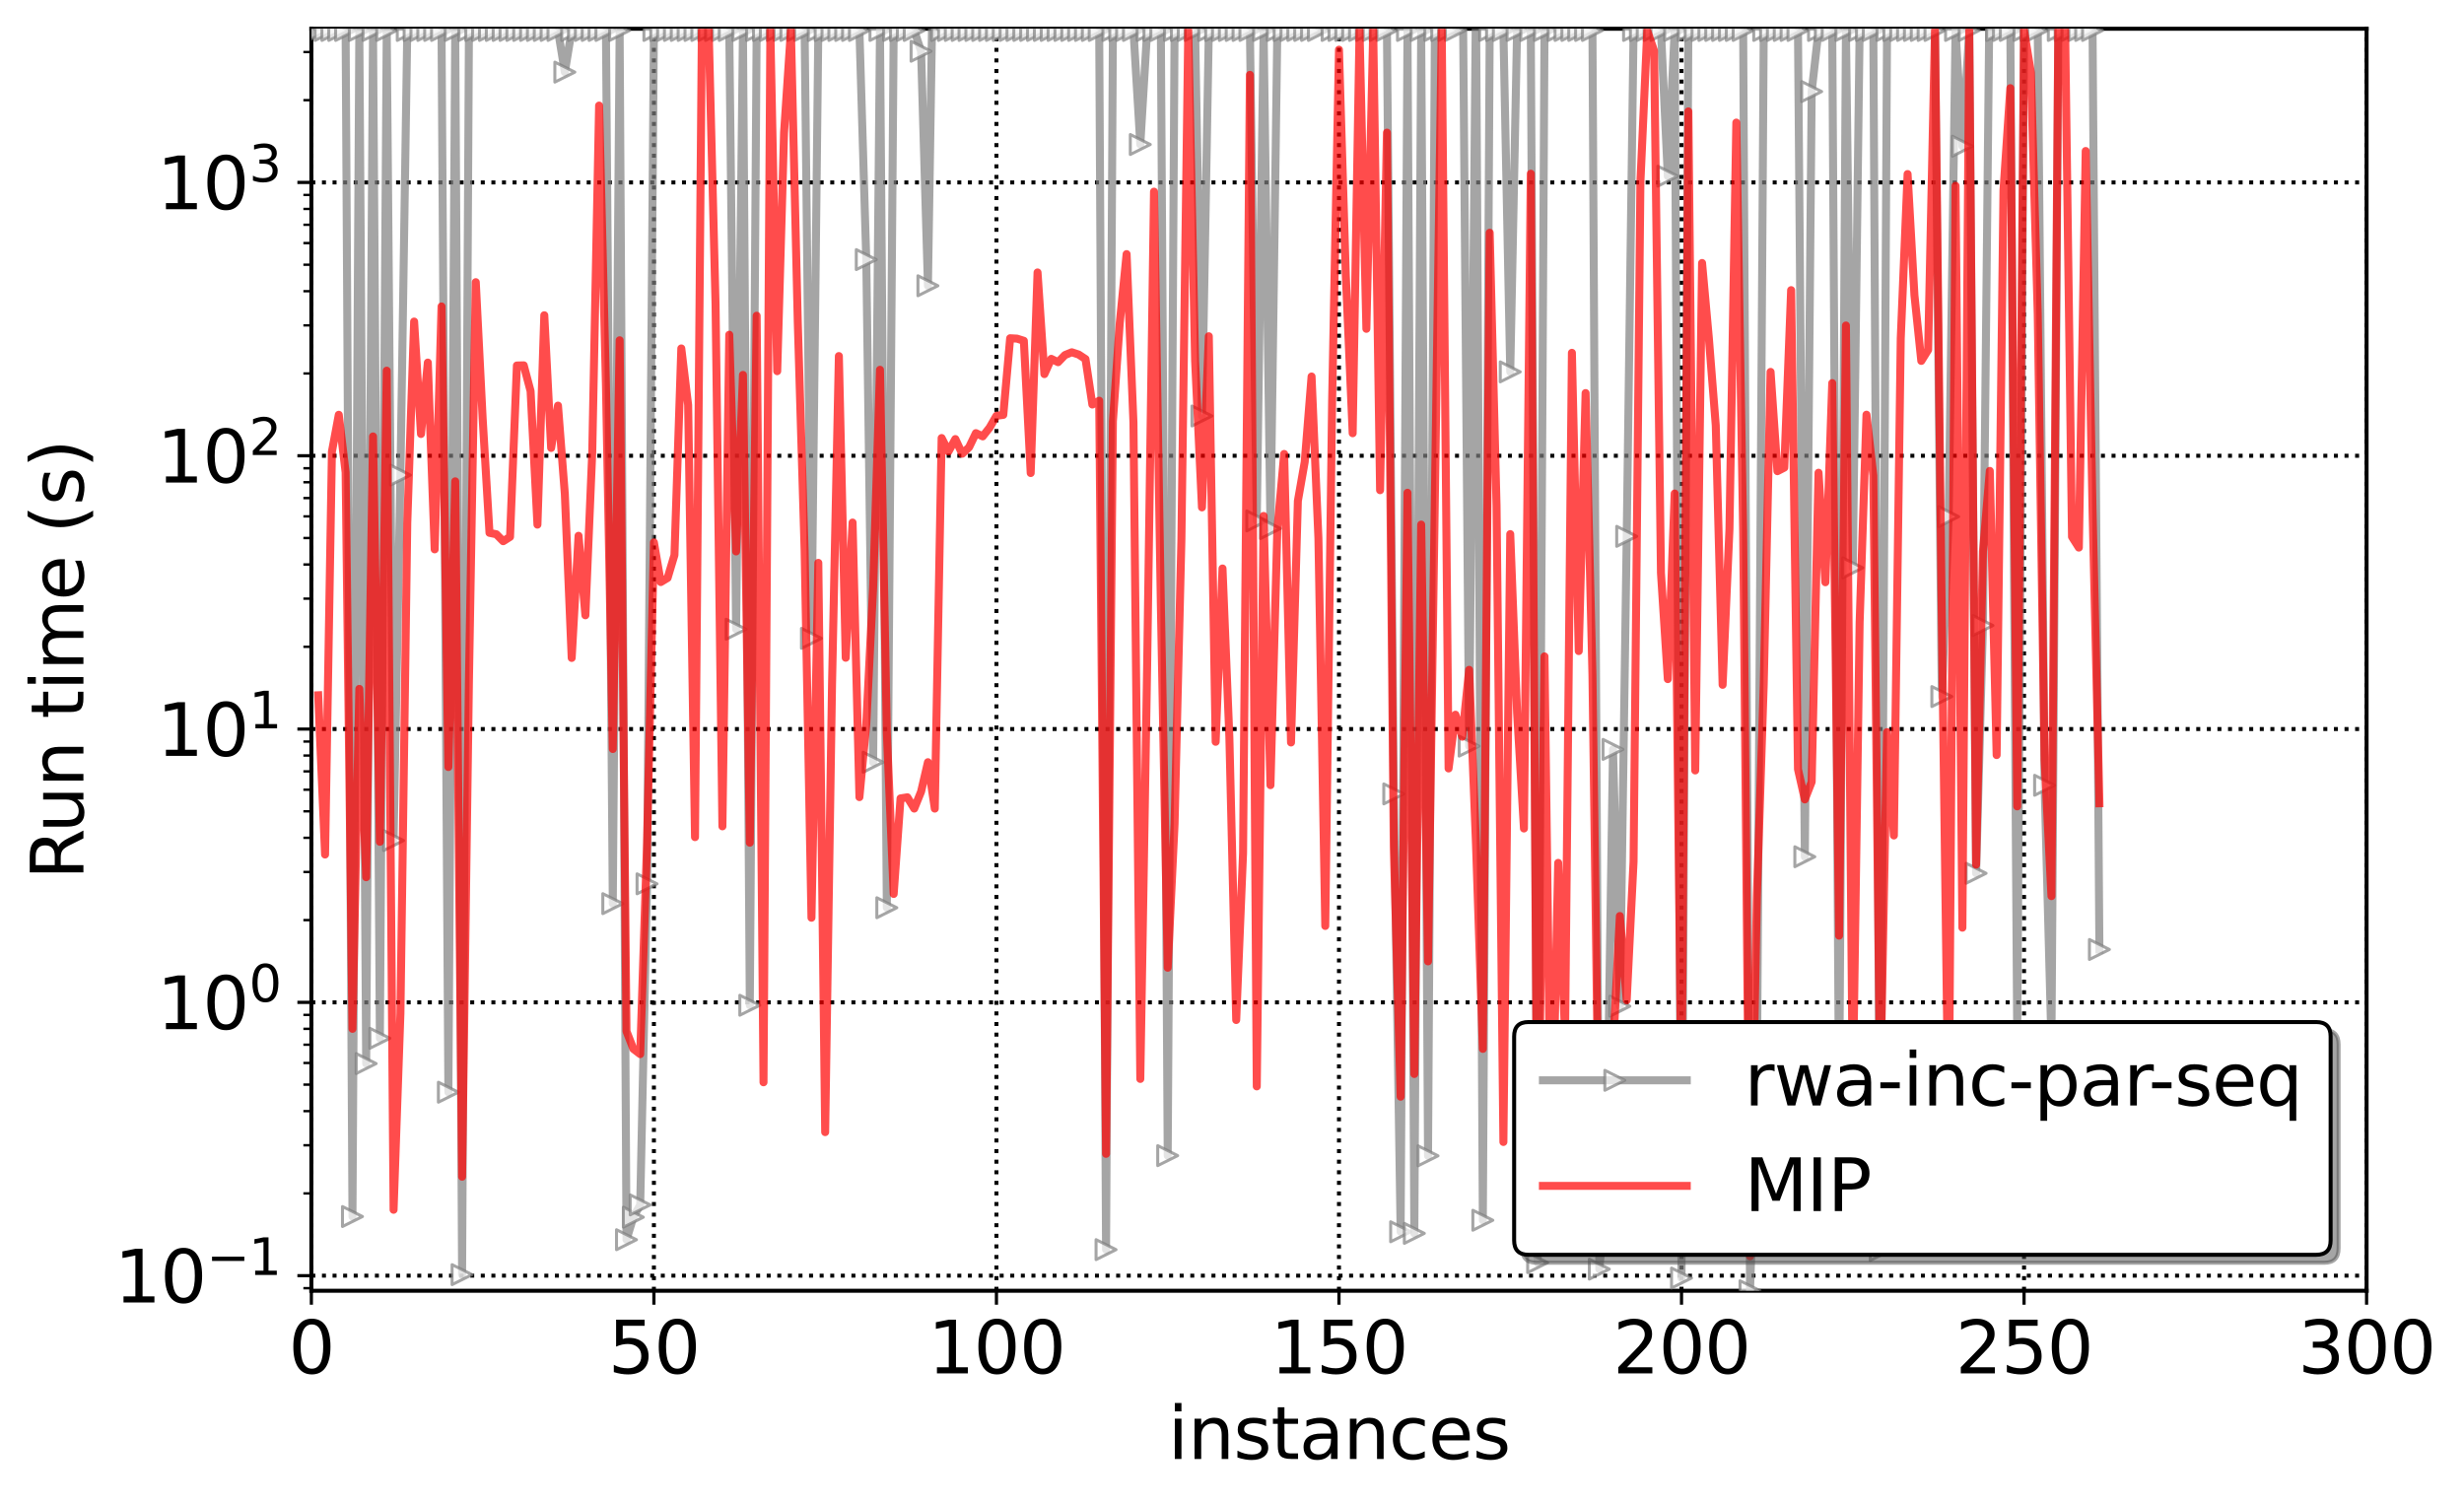 <?xml version="1.0" encoding="utf-8" standalone="no"?>
<!DOCTYPE svg PUBLIC "-//W3C//DTD SVG 1.1//EN"
  "http://www.w3.org/Graphics/SVG/1.1/DTD/svg11.dtd">
<svg xmlns:xlink="http://www.w3.org/1999/xlink" width="616.625pt" height="376.061pt" viewBox="0 0 616.625 376.061" xmlns="http://www.w3.org/2000/svg" version="1.1">
 <defs>
  <style type="text/css">*{stroke-linejoin: round; stroke-linecap: butt}</style>
 </defs>
 <g id="figure_1">
  <g id="patch_1">
   <path d="M 0 376.061 
L 616.625 376.061 
L 616.625 0 
L 0 0 
z
" style="fill: #ffffff"/>
  </g>
  <g id="axes_1">
   <g id="patch_2">
    <path d="M 77.921 323.02 
L 592.247 323.02 
L 592.247 7.2 
L 77.921 7.2 
z
" style="fill: #ffffff"/>
   </g>
   <g id="matplotlib.axis_1">
    <g id="xtick_1">
     <g id="line2d_1">
      <path d="M 77.921 323.02 
L 77.921 7.2 
" clip-path="url(#p2715cd6063)" style="fill: none; stroke-dasharray: 1,1.65; stroke-dashoffset: 0; stroke: #000000"/>
     </g>
     <g id="line2d_2">
      <defs>
       <path id="m0256eea0eb" d="M 0 0 
L 0 3.5 
" style="stroke: #000000; stroke-width: 0.8"/>
      </defs>
      <g>
       <use xlink:href="#m0256eea0eb" x="77.921" y="323.02" style="stroke: #000000; stroke-width: 0.8"/>
      </g>
     </g>
     <g id="text_1">
      <!-- 0 -->
      <g transform="translate(72.194 343.697) scale(0.18 -0.18)">
       <defs>
        <path id="DejaVuSans-30" d="M 2034 4250 
Q 1547 4250 1301 3770 
Q 1056 3291 1056 2328 
Q 1056 1369 1301 889 
Q 1547 409 2034 409 
Q 2525 409 2770 889 
Q 3016 1369 3016 2328 
Q 3016 3291 2770 3770 
Q 2525 4250 2034 4250 
z
M 2034 4750 
Q 2819 4750 3233 4129 
Q 3647 3509 3647 2328 
Q 3647 1150 3233 529 
Q 2819 -91 2034 -91 
Q 1250 -91 836 529 
Q 422 1150 422 2328 
Q 422 3509 836 4129 
Q 1250 4750 2034 4750 
z
" transform="scale(0.016)"/>
       </defs>
       <use xlink:href="#DejaVuSans-30"/>
      </g>
     </g>
    </g>
    <g id="xtick_2">
     <g id="line2d_3">
      <path d="M 163.642 323.02 
L 163.642 7.2 
" clip-path="url(#p2715cd6063)" style="fill: none; stroke-dasharray: 1,1.65; stroke-dashoffset: 0; stroke: #000000"/>
     </g>
     <g id="line2d_4">
      <g>
       <use xlink:href="#m0256eea0eb" x="163.642" y="323.02" style="stroke: #000000; stroke-width: 0.8"/>
      </g>
     </g>
     <g id="text_2">
      <!-- 50 -->
      <g transform="translate(152.189 343.697) scale(0.18 -0.18)">
       <defs>
        <path id="DejaVuSans-35" d="M 691 4666 
L 3169 4666 
L 3169 4134 
L 1269 4134 
L 1269 2991 
Q 1406 3038 1543 3061 
Q 1681 3084 1819 3084 
Q 2600 3084 3056 2656 
Q 3513 2228 3513 1497 
Q 3513 744 3044 326 
Q 2575 -91 1722 -91 
Q 1428 -91 1123 -41 
Q 819 9 494 109 
L 494 744 
Q 775 591 1075 516 
Q 1375 441 1709 441 
Q 2250 441 2565 725 
Q 2881 1009 2881 1497 
Q 2881 1984 2565 2268 
Q 2250 2553 1709 2553 
Q 1456 2553 1204 2497 
Q 953 2441 691 2322 
L 691 4666 
z
" transform="scale(0.016)"/>
       </defs>
       <use xlink:href="#DejaVuSans-35"/>
       <use xlink:href="#DejaVuSans-30" x="63.623"/>
      </g>
     </g>
    </g>
    <g id="xtick_3">
     <g id="line2d_5">
      <path d="M 249.363 323.02 
L 249.363 7.2 
" clip-path="url(#p2715cd6063)" style="fill: none; stroke-dasharray: 1,1.65; stroke-dashoffset: 0; stroke: #000000"/>
     </g>
     <g id="line2d_6">
      <g>
       <use xlink:href="#m0256eea0eb" x="249.363" y="323.02" style="stroke: #000000; stroke-width: 0.8"/>
      </g>
     </g>
     <g id="text_3">
      <!-- 100 -->
      <g transform="translate(232.184 343.697) scale(0.18 -0.18)">
       <defs>
        <path id="DejaVuSans-31" d="M 794 531 
L 1825 531 
L 1825 4091 
L 703 3866 
L 703 4441 
L 1819 4666 
L 2450 4666 
L 2450 531 
L 3481 531 
L 3481 0 
L 794 0 
L 794 531 
z
" transform="scale(0.016)"/>
       </defs>
       <use xlink:href="#DejaVuSans-31"/>
       <use xlink:href="#DejaVuSans-30" x="63.623"/>
       <use xlink:href="#DejaVuSans-30" x="127.246"/>
      </g>
     </g>
    </g>
    <g id="xtick_4">
     <g id="line2d_7">
      <path d="M 335.084 323.02 
L 335.084 7.2 
" clip-path="url(#p2715cd6063)" style="fill: none; stroke-dasharray: 1,1.65; stroke-dashoffset: 0; stroke: #000000"/>
     </g>
     <g id="line2d_8">
      <g>
       <use xlink:href="#m0256eea0eb" x="335.084" y="323.02" style="stroke: #000000; stroke-width: 0.8"/>
      </g>
     </g>
     <g id="text_4">
      <!-- 150 -->
      <g transform="translate(317.905 343.697) scale(0.18 -0.18)">
       <use xlink:href="#DejaVuSans-31"/>
       <use xlink:href="#DejaVuSans-35" x="63.623"/>
       <use xlink:href="#DejaVuSans-30" x="127.246"/>
      </g>
     </g>
    </g>
    <g id="xtick_5">
     <g id="line2d_9">
      <path d="M 420.805 323.02 
L 420.805 7.2 
" clip-path="url(#p2715cd6063)" style="fill: none; stroke-dasharray: 1,1.65; stroke-dashoffset: 0; stroke: #000000"/>
     </g>
     <g id="line2d_10">
      <g>
       <use xlink:href="#m0256eea0eb" x="420.805" y="323.02" style="stroke: #000000; stroke-width: 0.8"/>
      </g>
     </g>
     <g id="text_5">
      <!-- 200 -->
      <g transform="translate(403.626 343.697) scale(0.18 -0.18)">
       <defs>
        <path id="DejaVuSans-32" d="M 1228 531 
L 3431 531 
L 3431 0 
L 469 0 
L 469 531 
Q 828 903 1448 1529 
Q 2069 2156 2228 2338 
Q 2531 2678 2651 2914 
Q 2772 3150 2772 3378 
Q 2772 3750 2511 3984 
Q 2250 4219 1831 4219 
Q 1534 4219 1204 4116 
Q 875 4013 500 3803 
L 500 4441 
Q 881 4594 1212 4672 
Q 1544 4750 1819 4750 
Q 2544 4750 2975 4387 
Q 3406 4025 3406 3419 
Q 3406 3131 3298 2873 
Q 3191 2616 2906 2266 
Q 2828 2175 2409 1742 
Q 1991 1309 1228 531 
z
" transform="scale(0.016)"/>
       </defs>
       <use xlink:href="#DejaVuSans-32"/>
       <use xlink:href="#DejaVuSans-30" x="63.623"/>
       <use xlink:href="#DejaVuSans-30" x="127.246"/>
      </g>
     </g>
    </g>
    <g id="xtick_6">
     <g id="line2d_11">
      <path d="M 506.526 323.02 
L 506.526 7.2 
" clip-path="url(#p2715cd6063)" style="fill: none; stroke-dasharray: 1,1.65; stroke-dashoffset: 0; stroke: #000000"/>
     </g>
     <g id="line2d_12">
      <g>
       <use xlink:href="#m0256eea0eb" x="506.526" y="323.02" style="stroke: #000000; stroke-width: 0.8"/>
      </g>
     </g>
     <g id="text_6">
      <!-- 250 -->
      <g transform="translate(489.347 343.697) scale(0.18 -0.18)">
       <use xlink:href="#DejaVuSans-32"/>
       <use xlink:href="#DejaVuSans-35" x="63.623"/>
       <use xlink:href="#DejaVuSans-30" x="127.246"/>
      </g>
     </g>
    </g>
    <g id="xtick_7">
     <g id="line2d_13">
      <path d="M 592.247 323.02 
L 592.247 7.2 
" clip-path="url(#p2715cd6063)" style="fill: none; stroke-dasharray: 1,1.65; stroke-dashoffset: 0; stroke: #000000"/>
     </g>
     <g id="line2d_14">
      <g>
       <use xlink:href="#m0256eea0eb" x="592.247" y="323.02" style="stroke: #000000; stroke-width: 0.8"/>
      </g>
     </g>
     <g id="text_7">
      <!-- 300 -->
      <g transform="translate(575.068 343.697) scale(0.18 -0.18)">
       <defs>
        <path id="DejaVuSans-33" d="M 2597 2516 
Q 3050 2419 3304 2112 
Q 3559 1806 3559 1356 
Q 3559 666 3084 287 
Q 2609 -91 1734 -91 
Q 1441 -91 1130 -33 
Q 819 25 488 141 
L 488 750 
Q 750 597 1062 519 
Q 1375 441 1716 441 
Q 2309 441 2620 675 
Q 2931 909 2931 1356 
Q 2931 1769 2642 2001 
Q 2353 2234 1838 2234 
L 1294 2234 
L 1294 2753 
L 1863 2753 
Q 2328 2753 2575 2939 
Q 2822 3125 2822 3475 
Q 2822 3834 2567 4026 
Q 2313 4219 1838 4219 
Q 1578 4219 1281 4162 
Q 984 4106 628 3988 
L 628 4550 
Q 988 4650 1302 4700 
Q 1616 4750 1894 4750 
Q 2613 4750 3031 4423 
Q 3450 4097 3450 3541 
Q 3450 3153 3228 2886 
Q 3006 2619 2597 2516 
z
" transform="scale(0.016)"/>
       </defs>
       <use xlink:href="#DejaVuSans-33"/>
       <use xlink:href="#DejaVuSans-30" x="63.623"/>
       <use xlink:href="#DejaVuSans-30" x="127.246"/>
      </g>
     </g>
    </g>
    <g id="text_8">
     <!-- instances -->
     <g transform="translate(292.269 365.118) scale(0.18 -0.18)">
      <defs>
       <path id="DejaVuSans-69" d="M 603 3500 
L 1178 3500 
L 1178 0 
L 603 0 
L 603 3500 
z
M 603 4863 
L 1178 4863 
L 1178 4134 
L 603 4134 
L 603 4863 
z
" transform="scale(0.016)"/>
       <path id="DejaVuSans-6e" d="M 3513 2113 
L 3513 0 
L 2938 0 
L 2938 2094 
Q 2938 2591 2744 2837 
Q 2550 3084 2163 3084 
Q 1697 3084 1428 2787 
Q 1159 2491 1159 1978 
L 1159 0 
L 581 0 
L 581 3500 
L 1159 3500 
L 1159 2956 
Q 1366 3272 1645 3428 
Q 1925 3584 2291 3584 
Q 2894 3584 3203 3211 
Q 3513 2838 3513 2113 
z
" transform="scale(0.016)"/>
       <path id="DejaVuSans-73" d="M 2834 3397 
L 2834 2853 
Q 2591 2978 2328 3040 
Q 2066 3103 1784 3103 
Q 1356 3103 1142 2972 
Q 928 2841 928 2578 
Q 928 2378 1081 2264 
Q 1234 2150 1697 2047 
L 1894 2003 
Q 2506 1872 2764 1633 
Q 3022 1394 3022 966 
Q 3022 478 2636 193 
Q 2250 -91 1575 -91 
Q 1294 -91 989 -36 
Q 684 19 347 128 
L 347 722 
Q 666 556 975 473 
Q 1284 391 1588 391 
Q 1994 391 2212 530 
Q 2431 669 2431 922 
Q 2431 1156 2273 1281 
Q 2116 1406 1581 1522 
L 1381 1569 
Q 847 1681 609 1914 
Q 372 2147 372 2553 
Q 372 3047 722 3315 
Q 1072 3584 1716 3584 
Q 2034 3584 2315 3537 
Q 2597 3491 2834 3397 
z
" transform="scale(0.016)"/>
       <path id="DejaVuSans-74" d="M 1172 4494 
L 1172 3500 
L 2356 3500 
L 2356 3053 
L 1172 3053 
L 1172 1153 
Q 1172 725 1289 603 
Q 1406 481 1766 481 
L 2356 481 
L 2356 0 
L 1766 0 
Q 1100 0 847 248 
Q 594 497 594 1153 
L 594 3053 
L 172 3053 
L 172 3500 
L 594 3500 
L 594 4494 
L 1172 4494 
z
" transform="scale(0.016)"/>
       <path id="DejaVuSans-61" d="M 2194 1759 
Q 1497 1759 1228 1600 
Q 959 1441 959 1056 
Q 959 750 1161 570 
Q 1363 391 1709 391 
Q 2188 391 2477 730 
Q 2766 1069 2766 1631 
L 2766 1759 
L 2194 1759 
z
M 3341 1997 
L 3341 0 
L 2766 0 
L 2766 531 
Q 2569 213 2275 61 
Q 1981 -91 1556 -91 
Q 1019 -91 701 211 
Q 384 513 384 1019 
Q 384 1609 779 1909 
Q 1175 2209 1959 2209 
L 2766 2209 
L 2766 2266 
Q 2766 2663 2505 2880 
Q 2244 3097 1772 3097 
Q 1472 3097 1187 3025 
Q 903 2953 641 2809 
L 641 3341 
Q 956 3463 1253 3523 
Q 1550 3584 1831 3584 
Q 2591 3584 2966 3190 
Q 3341 2797 3341 1997 
z
" transform="scale(0.016)"/>
       <path id="DejaVuSans-63" d="M 3122 3366 
L 3122 2828 
Q 2878 2963 2633 3030 
Q 2388 3097 2138 3097 
Q 1578 3097 1268 2742 
Q 959 2388 959 1747 
Q 959 1106 1268 751 
Q 1578 397 2138 397 
Q 2388 397 2633 464 
Q 2878 531 3122 666 
L 3122 134 
Q 2881 22 2623 -34 
Q 2366 -91 2075 -91 
Q 1284 -91 818 406 
Q 353 903 353 1747 
Q 353 2603 823 3093 
Q 1294 3584 2113 3584 
Q 2378 3584 2631 3529 
Q 2884 3475 3122 3366 
z
" transform="scale(0.016)"/>
       <path id="DejaVuSans-65" d="M 3597 1894 
L 3597 1613 
L 953 1613 
Q 991 1019 1311 708 
Q 1631 397 2203 397 
Q 2534 397 2845 478 
Q 3156 559 3463 722 
L 3463 178 
Q 3153 47 2828 -22 
Q 2503 -91 2169 -91 
Q 1331 -91 842 396 
Q 353 884 353 1716 
Q 353 2575 817 3079 
Q 1281 3584 2069 3584 
Q 2775 3584 3186 3129 
Q 3597 2675 3597 1894 
z
M 3022 2063 
Q 3016 2534 2758 2815 
Q 2500 3097 2075 3097 
Q 1594 3097 1305 2825 
Q 1016 2553 972 2059 
L 3022 2063 
z
" transform="scale(0.016)"/>
      </defs>
      <use xlink:href="#DejaVuSans-69"/>
      <use xlink:href="#DejaVuSans-6e" x="27.783"/>
      <use xlink:href="#DejaVuSans-73" x="91.162"/>
      <use xlink:href="#DejaVuSans-74" x="143.262"/>
      <use xlink:href="#DejaVuSans-61" x="182.471"/>
      <use xlink:href="#DejaVuSans-6e" x="243.75"/>
      <use xlink:href="#DejaVuSans-63" x="307.129"/>
      <use xlink:href="#DejaVuSans-65" x="362.109"/>
      <use xlink:href="#DejaVuSans-73" x="423.633"/>
     </g>
    </g>
   </g>
   <g id="matplotlib.axis_2">
    <g id="ytick_1">
     <g id="line2d_15">
      <path d="M 77.921 319.248 
L 592.247 319.248 
" clip-path="url(#p2715cd6063)" style="fill: none; stroke-dasharray: 1,1.65; stroke-dashoffset: 0; stroke: #000000"/>
     </g>
     <g id="line2d_16">
      <defs>
       <path id="m5972c8c919" d="M 0 0 
L -3.5 0 
" style="stroke: #000000; stroke-width: 0.8"/>
      </defs>
      <g>
       <use xlink:href="#m5972c8c919" x="77.921" y="319.248" style="stroke: #000000; stroke-width: 0.8"/>
      </g>
     </g>
     <g id="text_9">
      <!-- $\mathdefault{10^{-1}}$ -->
      <g transform="translate(28.621 326.087) scale(0.18 -0.18)">
       <defs>
        <path id="DejaVuSans-2212" d="M 678 2272 
L 4684 2272 
L 4684 1741 
L 678 1741 
L 678 2272 
z
" transform="scale(0.016)"/>
       </defs>
       <use xlink:href="#DejaVuSans-31" transform="translate(0 0.684)"/>
       <use xlink:href="#DejaVuSans-30" transform="translate(63.623 0.684)"/>
       <use xlink:href="#DejaVuSans-2212" transform="translate(128.203 38.966) scale(0.7)"/>
       <use xlink:href="#DejaVuSans-31" transform="translate(186.855 38.966) scale(0.7)"/>
      </g>
     </g>
    </g>
    <g id="ytick_2">
     <g id="line2d_17">
      <path d="M 77.921 250.851 
L 592.247 250.851 
" clip-path="url(#p2715cd6063)" style="fill: none; stroke-dasharray: 1,1.65; stroke-dashoffset: 0; stroke: #000000"/>
     </g>
     <g id="line2d_18">
      <g>
       <use xlink:href="#m5972c8c919" x="77.921" y="250.851" style="stroke: #000000; stroke-width: 0.8"/>
      </g>
     </g>
     <g id="text_10">
      <!-- $\mathdefault{10^{0}}$ -->
      <g transform="translate(39.241 257.69) scale(0.18 -0.18)">
       <use xlink:href="#DejaVuSans-31" transform="translate(0 0.766)"/>
       <use xlink:href="#DejaVuSans-30" transform="translate(63.623 0.766)"/>
       <use xlink:href="#DejaVuSans-30" transform="translate(128.203 39.047) scale(0.7)"/>
      </g>
     </g>
    </g>
    <g id="ytick_3">
     <g id="line2d_19">
      <path d="M 77.921 182.454 
L 592.247 182.454 
" clip-path="url(#p2715cd6063)" style="fill: none; stroke-dasharray: 1,1.65; stroke-dashoffset: 0; stroke: #000000"/>
     </g>
     <g id="line2d_20">
      <g>
       <use xlink:href="#m5972c8c919" x="77.921" y="182.454" style="stroke: #000000; stroke-width: 0.8"/>
      </g>
     </g>
     <g id="text_11">
      <!-- $\mathdefault{10^{1}}$ -->
      <g transform="translate(39.241 189.292) scale(0.18 -0.18)">
       <use xlink:href="#DejaVuSans-31" transform="translate(0 0.684)"/>
       <use xlink:href="#DejaVuSans-30" transform="translate(63.623 0.684)"/>
       <use xlink:href="#DejaVuSans-31" transform="translate(128.203 38.966) scale(0.7)"/>
      </g>
     </g>
    </g>
    <g id="ytick_4">
     <g id="line2d_21">
      <path d="M 77.921 114.057 
L 592.247 114.057 
" clip-path="url(#p2715cd6063)" style="fill: none; stroke-dasharray: 1,1.65; stroke-dashoffset: 0; stroke: #000000"/>
     </g>
     <g id="line2d_22">
      <g>
       <use xlink:href="#m5972c8c919" x="77.921" y="114.057" style="stroke: #000000; stroke-width: 0.8"/>
      </g>
     </g>
     <g id="text_12">
      <!-- $\mathdefault{10^{2}}$ -->
      <g transform="translate(39.241 120.895) scale(0.18 -0.18)">
       <use xlink:href="#DejaVuSans-31" transform="translate(0 0.766)"/>
       <use xlink:href="#DejaVuSans-30" transform="translate(63.623 0.766)"/>
       <use xlink:href="#DejaVuSans-32" transform="translate(128.203 39.047) scale(0.7)"/>
      </g>
     </g>
    </g>
    <g id="ytick_5">
     <g id="line2d_23">
      <path d="M 77.921 45.659 
L 592.247 45.659 
" clip-path="url(#p2715cd6063)" style="fill: none; stroke-dasharray: 1,1.65; stroke-dashoffset: 0; stroke: #000000"/>
     </g>
     <g id="line2d_24">
      <g>
       <use xlink:href="#m5972c8c919" x="77.921" y="45.659" style="stroke: #000000; stroke-width: 0.8"/>
      </g>
     </g>
     <g id="text_13">
      <!-- $\mathdefault{10^{3}}$ -->
      <g transform="translate(39.241 52.498) scale(0.18 -0.18)">
       <use xlink:href="#DejaVuSans-31" transform="translate(0 0.766)"/>
       <use xlink:href="#DejaVuSans-30" transform="translate(63.623 0.766)"/>
       <use xlink:href="#DejaVuSans-33" transform="translate(128.203 39.047) scale(0.7)"/>
      </g>
     </g>
    </g>
    <g id="ytick_6">
     <g id="line2d_25">
      <defs>
       <path id="m1add697fe5" d="M 0 0 
L -2 0 
" style="stroke: #000000; stroke-width: 0.6"/>
      </defs>
      <g>
       <use xlink:href="#m1add697fe5" x="77.921" y="322.378" style="stroke: #000000; stroke-width: 0.6"/>
      </g>
     </g>
    </g>
    <g id="ytick_7">
     <g id="line2d_26">
      <g>
       <use xlink:href="#m1add697fe5" x="77.921" y="298.659" style="stroke: #000000; stroke-width: 0.6"/>
      </g>
     </g>
    </g>
    <g id="ytick_8">
     <g id="line2d_27">
      <g>
       <use xlink:href="#m1add697fe5" x="77.921" y="286.615" style="stroke: #000000; stroke-width: 0.6"/>
      </g>
     </g>
    </g>
    <g id="ytick_9">
     <g id="line2d_28">
      <g>
       <use xlink:href="#m1add697fe5" x="77.921" y="278.069" style="stroke: #000000; stroke-width: 0.6"/>
      </g>
     </g>
    </g>
    <g id="ytick_10">
     <g id="line2d_29">
      <g>
       <use xlink:href="#m1add697fe5" x="77.921" y="271.441" style="stroke: #000000; stroke-width: 0.6"/>
      </g>
     </g>
    </g>
    <g id="ytick_11">
     <g id="line2d_30">
      <g>
       <use xlink:href="#m1add697fe5" x="77.921" y="266.025" style="stroke: #000000; stroke-width: 0.6"/>
      </g>
     </g>
    </g>
    <g id="ytick_12">
     <g id="line2d_31">
      <g>
       <use xlink:href="#m1add697fe5" x="77.921" y="261.446" style="stroke: #000000; stroke-width: 0.6"/>
      </g>
     </g>
    </g>
    <g id="ytick_13">
     <g id="line2d_32">
      <g>
       <use xlink:href="#m1add697fe5" x="77.921" y="257.479" style="stroke: #000000; stroke-width: 0.6"/>
      </g>
     </g>
    </g>
    <g id="ytick_14">
     <g id="line2d_33">
      <g>
       <use xlink:href="#m1add697fe5" x="77.921" y="253.981" style="stroke: #000000; stroke-width: 0.6"/>
      </g>
     </g>
    </g>
    <g id="ytick_15">
     <g id="line2d_34">
      <g>
       <use xlink:href="#m1add697fe5" x="77.921" y="230.261" style="stroke: #000000; stroke-width: 0.6"/>
      </g>
     </g>
    </g>
    <g id="ytick_16">
     <g id="line2d_35">
      <g>
       <use xlink:href="#m1add697fe5" x="77.921" y="218.217" style="stroke: #000000; stroke-width: 0.6"/>
      </g>
     </g>
    </g>
    <g id="ytick_17">
     <g id="line2d_36">
      <g>
       <use xlink:href="#m1add697fe5" x="77.921" y="209.672" style="stroke: #000000; stroke-width: 0.6"/>
      </g>
     </g>
    </g>
    <g id="ytick_18">
     <g id="line2d_37">
      <g>
       <use xlink:href="#m1add697fe5" x="77.921" y="203.043" style="stroke: #000000; stroke-width: 0.6"/>
      </g>
     </g>
    </g>
    <g id="ytick_19">
     <g id="line2d_38">
      <g>
       <use xlink:href="#m1add697fe5" x="77.921" y="197.628" style="stroke: #000000; stroke-width: 0.6"/>
      </g>
     </g>
    </g>
    <g id="ytick_20">
     <g id="line2d_39">
      <g>
       <use xlink:href="#m1add697fe5" x="77.921" y="193.049" style="stroke: #000000; stroke-width: 0.6"/>
      </g>
     </g>
    </g>
    <g id="ytick_21">
     <g id="line2d_40">
      <g>
       <use xlink:href="#m1add697fe5" x="77.921" y="189.082" style="stroke: #000000; stroke-width: 0.6"/>
      </g>
     </g>
    </g>
    <g id="ytick_22">
     <g id="line2d_41">
      <g>
       <use xlink:href="#m1add697fe5" x="77.921" y="185.583" style="stroke: #000000; stroke-width: 0.6"/>
      </g>
     </g>
    </g>
    <g id="ytick_23">
     <g id="line2d_42">
      <g>
       <use xlink:href="#m1add697fe5" x="77.921" y="161.864" style="stroke: #000000; stroke-width: 0.6"/>
      </g>
     </g>
    </g>
    <g id="ytick_24">
     <g id="line2d_43">
      <g>
       <use xlink:href="#m1add697fe5" x="77.921" y="149.82" style="stroke: #000000; stroke-width: 0.6"/>
      </g>
     </g>
    </g>
    <g id="ytick_25">
     <g id="line2d_44">
      <g>
       <use xlink:href="#m1add697fe5" x="77.921" y="141.275" style="stroke: #000000; stroke-width: 0.6"/>
      </g>
     </g>
    </g>
    <g id="ytick_26">
     <g id="line2d_45">
      <g>
       <use xlink:href="#m1add697fe5" x="77.921" y="134.646" style="stroke: #000000; stroke-width: 0.6"/>
      </g>
     </g>
    </g>
    <g id="ytick_27">
     <g id="line2d_46">
      <g>
       <use xlink:href="#m1add697fe5" x="77.921" y="129.23" style="stroke: #000000; stroke-width: 0.6"/>
      </g>
     </g>
    </g>
    <g id="ytick_28">
     <g id="line2d_47">
      <g>
       <use xlink:href="#m1add697fe5" x="77.921" y="124.651" style="stroke: #000000; stroke-width: 0.6"/>
      </g>
     </g>
    </g>
    <g id="ytick_29">
     <g id="line2d_48">
      <g>
       <use xlink:href="#m1add697fe5" x="77.921" y="120.685" style="stroke: #000000; stroke-width: 0.6"/>
      </g>
     </g>
    </g>
    <g id="ytick_30">
     <g id="line2d_49">
      <g>
       <use xlink:href="#m1add697fe5" x="77.921" y="117.186" style="stroke: #000000; stroke-width: 0.6"/>
      </g>
     </g>
    </g>
    <g id="ytick_31">
     <g id="line2d_50">
      <g>
       <use xlink:href="#m1add697fe5" x="77.921" y="93.467" style="stroke: #000000; stroke-width: 0.6"/>
      </g>
     </g>
    </g>
    <g id="ytick_32">
     <g id="line2d_51">
      <g>
       <use xlink:href="#m1add697fe5" x="77.921" y="81.423" style="stroke: #000000; stroke-width: 0.6"/>
      </g>
     </g>
    </g>
    <g id="ytick_33">
     <g id="line2d_52">
      <g>
       <use xlink:href="#m1add697fe5" x="77.921" y="72.877" style="stroke: #000000; stroke-width: 0.6"/>
      </g>
     </g>
    </g>
    <g id="ytick_34">
     <g id="line2d_53">
      <g>
       <use xlink:href="#m1add697fe5" x="77.921" y="66.249" style="stroke: #000000; stroke-width: 0.6"/>
      </g>
     </g>
    </g>
    <g id="ytick_35">
     <g id="line2d_54">
      <g>
       <use xlink:href="#m1add697fe5" x="77.921" y="60.833" style="stroke: #000000; stroke-width: 0.6"/>
      </g>
     </g>
    </g>
    <g id="ytick_36">
     <g id="line2d_55">
      <g>
       <use xlink:href="#m1add697fe5" x="77.921" y="56.254" style="stroke: #000000; stroke-width: 0.6"/>
      </g>
     </g>
    </g>
    <g id="ytick_37">
     <g id="line2d_56">
      <g>
       <use xlink:href="#m1add697fe5" x="77.921" y="52.288" style="stroke: #000000; stroke-width: 0.6"/>
      </g>
     </g>
    </g>
    <g id="ytick_38">
     <g id="line2d_57">
      <g>
       <use xlink:href="#m1add697fe5" x="77.921" y="48.789" style="stroke: #000000; stroke-width: 0.6"/>
      </g>
     </g>
    </g>
    <g id="ytick_39">
     <g id="line2d_58">
      <g>
       <use xlink:href="#m1add697fe5" x="77.921" y="25.07" style="stroke: #000000; stroke-width: 0.6"/>
      </g>
     </g>
    </g>
    <g id="ytick_40">
     <g id="line2d_59">
      <g>
       <use xlink:href="#m1add697fe5" x="77.921" y="13.026" style="stroke: #000000; stroke-width: 0.6"/>
      </g>
     </g>
    </g>
    <g id="text_14">
     <!-- Run time (s) -->
     <g transform="translate(20.877 220.131) rotate(-90) scale(0.18 -0.18)">
      <defs>
       <path id="DejaVuSans-52" d="M 2841 2188 
Q 3044 2119 3236 1894 
Q 3428 1669 3622 1275 
L 4263 0 
L 3584 0 
L 2988 1197 
Q 2756 1666 2539 1819 
Q 2322 1972 1947 1972 
L 1259 1972 
L 1259 0 
L 628 0 
L 628 4666 
L 2053 4666 
Q 2853 4666 3247 4331 
Q 3641 3997 3641 3322 
Q 3641 2881 3436 2590 
Q 3231 2300 2841 2188 
z
M 1259 4147 
L 1259 2491 
L 2053 2491 
Q 2509 2491 2742 2702 
Q 2975 2913 2975 3322 
Q 2975 3731 2742 3939 
Q 2509 4147 2053 4147 
L 1259 4147 
z
" transform="scale(0.016)"/>
       <path id="DejaVuSans-75" d="M 544 1381 
L 544 3500 
L 1119 3500 
L 1119 1403 
Q 1119 906 1312 657 
Q 1506 409 1894 409 
Q 2359 409 2629 706 
Q 2900 1003 2900 1516 
L 2900 3500 
L 3475 3500 
L 3475 0 
L 2900 0 
L 2900 538 
Q 2691 219 2414 64 
Q 2138 -91 1772 -91 
Q 1169 -91 856 284 
Q 544 659 544 1381 
z
M 1991 3584 
L 1991 3584 
z
" transform="scale(0.016)"/>
       <path id="DejaVuSans-20" transform="scale(0.016)"/>
       <path id="DejaVuSans-6d" d="M 3328 2828 
Q 3544 3216 3844 3400 
Q 4144 3584 4550 3584 
Q 5097 3584 5394 3201 
Q 5691 2819 5691 2113 
L 5691 0 
L 5113 0 
L 5113 2094 
Q 5113 2597 4934 2840 
Q 4756 3084 4391 3084 
Q 3944 3084 3684 2787 
Q 3425 2491 3425 1978 
L 3425 0 
L 2847 0 
L 2847 2094 
Q 2847 2600 2669 2842 
Q 2491 3084 2119 3084 
Q 1678 3084 1418 2786 
Q 1159 2488 1159 1978 
L 1159 0 
L 581 0 
L 581 3500 
L 1159 3500 
L 1159 2956 
Q 1356 3278 1631 3431 
Q 1906 3584 2284 3584 
Q 2666 3584 2933 3390 
Q 3200 3197 3328 2828 
z
" transform="scale(0.016)"/>
       <path id="DejaVuSans-28" d="M 1984 4856 
Q 1566 4138 1362 3434 
Q 1159 2731 1159 2009 
Q 1159 1288 1364 580 
Q 1569 -128 1984 -844 
L 1484 -844 
Q 1016 -109 783 600 
Q 550 1309 550 2009 
Q 550 2706 781 3412 
Q 1013 4119 1484 4856 
L 1984 4856 
z
" transform="scale(0.016)"/>
       <path id="DejaVuSans-29" d="M 513 4856 
L 1013 4856 
Q 1481 4119 1714 3412 
Q 1947 2706 1947 2009 
Q 1947 1309 1714 600 
Q 1481 -109 1013 -844 
L 513 -844 
Q 928 -128 1133 580 
Q 1338 1288 1338 2009 
Q 1338 2731 1133 3434 
Q 928 4138 513 4856 
z
" transform="scale(0.016)"/>
      </defs>
      <use xlink:href="#DejaVuSans-52"/>
      <use xlink:href="#DejaVuSans-75" x="64.982"/>
      <use xlink:href="#DejaVuSans-6e" x="128.361"/>
      <use xlink:href="#DejaVuSans-20" x="191.74"/>
      <use xlink:href="#DejaVuSans-74" x="223.527"/>
      <use xlink:href="#DejaVuSans-69" x="262.736"/>
      <use xlink:href="#DejaVuSans-6d" x="290.52"/>
      <use xlink:href="#DejaVuSans-65" x="387.932"/>
      <use xlink:href="#DejaVuSans-20" x="449.455"/>
      <use xlink:href="#DejaVuSans-28" x="481.242"/>
      <use xlink:href="#DejaVuSans-73" x="520.256"/>
      <use xlink:href="#DejaVuSans-29" x="572.355"/>
     </g>
    </g>
   </g>
   <g id="patch_3">
    <path d="M 77.921 323.02 
L 77.921 7.2 
" style="fill: none; stroke: #000000; stroke-linejoin: miter; stroke-linecap: square"/>
   </g>
   <g id="patch_4">
    <path d="M 592.247 323.02 
L 592.247 7.2 
" style="fill: none; stroke: #000000; stroke-linejoin: miter; stroke-linecap: square"/>
   </g>
   <g id="patch_5">
    <path d="M 77.921 323.02 
L 592.247 323.02 
" style="fill: none; stroke: #000000; stroke-linejoin: miter; stroke-linecap: square"/>
   </g>
   <g id="patch_6">
    <path d="M 77.921 7.2 
L 592.247 7.2 
" style="fill: none; stroke: #000000; stroke-linejoin: miter; stroke-linecap: square"/>
   </g>
   <g id="line2d_60">
    <path d="M 79.635 7.618 
L 86.493 7.618 
L 88.207 304.451 
L 89.922 7.618 
L 91.636 266.169 
L 93.35 7.618 
L 95.065 259.843 
L 96.779 7.618 
L 98.494 210.354 
L 100.208 118.902 
L 101.922 7.618 
L 110.495 7.618 
L 112.209 273.338 
L 113.923 7.618 
L 115.638 318.994 
L 117.352 7.618 
L 139.64 7.618 
L 141.354 18.046 
L 143.069 7.618 
L 151.641 7.618 
L 153.355 226.147 
L 155.07 7.618 
L 156.784 310.252 
L 158.498 304.615 
L 160.213 301.534 
L 161.927 221.188 
L 163.642 7.618 
L 182.5 7.618 
L 184.215 157.472 
L 185.929 7.618 
L 187.643 251.571 
L 189.358 7.618 
L 201.359 7.618 
L 203.073 159.753 
L 204.788 7.618 
L 215.074 7.618 
L 216.789 64.966 
L 218.503 190.756 
L 220.217 7.618 
L 221.932 227.167 
L 223.646 7.618 
L 228.79 7.618 
L 230.504 12.825 
L 232.218 71.514 
L 233.368 -1 
M 235.314 -1 
L 235.647 7.618 
L 275.079 7.618 
L 276.793 312.735 
L 278.508 7.618 
L 283.651 7.618 
L 285.365 36.163 
L 287.08 7.618 
L 290.509 7.618 
L 292.223 289.208 
L 293.938 7.618 
L 299.081 7.618 
L 300.795 104.101 
L 302.51 7.618 
L 312.796 7.618 
L 314.511 130.365 
L 316.225 7.618 
L 317.939 132.279 
L 319.654 7.618 
L 329.94 7.618 
L 331.655 1.973 
L 333.369 7.618 
L 347.085 7.618 
L 348.799 198.683 
L 350.513 308.261 
L 352.228 7.618 
L 353.942 308.661 
L 355.657 7.618 
L 357.371 289.255 
L 359.085 7.618 
L 364.229 7.618 
L 364.793 -1 
M 366.09 -1 
L 367.658 186.726 
L 369.369 -1 
M 369.374 -1 
L 371.086 305.38 
L 372.801 7.618 
L 376.23 7.618 
L 377.944 93.062 
L 379.658 7.618 
L 380.138 -1 
M 382.607 -1 
L 383.087 7.618 
L 384.802 315.985 
L 386.516 7.618 
L 387.915 -1 
M 388.547 -1 
L 389.945 7.618 
L 398.517 7.618 
L 400.232 317.607 
L 401.946 300.019 
L 403.66 187.542 
L 405.375 251.817 
L 407.089 134.223 
L 408.804 7.618 
L 415.661 7.618 
L 417.376 44.088 
L 419.09 7.618 
L 420.805 319.845 
L 422.519 7.618 
L 436.234 7.618 
L 437.949 323.02 
L 439.663 271.808 
L 441.378 7.618 
L 449.95 7.618 
L 451.664 214.409 
L 453.379 22.91 
L 455.093 7.618 
L 458.522 7.618 
L 460.236 278.329 
L 461.951 7.618 
L 463.665 142.111 
L 465.379 7.618 
L 468.808 7.618 
L 470.523 312.951 
L 472.237 7.618 
L 484.238 7.618 
L 485.953 174.323 
L 487.667 129.297 
L 489.381 7.618 
L 491.096 36.586 
L 492.81 7.618 
L 494.525 218.548 
L 496.239 156.542 
L 497.885 -1 
M 498.696 -1 
L 499.668 7.618 
L 503.097 7.618 
L 504.811 259.011 
L 506.526 7.618 
L 509.954 7.618 
L 511.669 196.527 
L 513.383 261.163 
L 515.098 7.618 
L 523.67 7.618 
L 525.384 237.618 
L 525.384 237.618 
" clip-path="url(#p2715cd6063)" style="fill: none; stroke: #808080; stroke-opacity: 0.7; stroke-width: 2; stroke-linecap: square"/>
    <defs>
     <path id="m5e7f358ebc" d="M 2.5 0 
L -2.5 -2.5 
L -2.5 2.5 
z
" style="stroke: #808080; stroke-opacity: 0.7; stroke-width: 0.75; stroke-linejoin: miter"/>
    </defs>
    <g clip-path="url(#p2715cd6063)">
     <use xlink:href="#m5e7f358ebc" x="79.635" y="7.618" style="fill: #ffffff; fill-opacity: 0.7; stroke: #808080; stroke-opacity: 0.7; stroke-width: 0.75; stroke-linejoin: miter"/>
     <use xlink:href="#m5e7f358ebc" x="81.349" y="7.618" style="fill: #ffffff; fill-opacity: 0.7; stroke: #808080; stroke-opacity: 0.7; stroke-width: 0.75; stroke-linejoin: miter"/>
     <use xlink:href="#m5e7f358ebc" x="83.064" y="7.618" style="fill: #ffffff; fill-opacity: 0.7; stroke: #808080; stroke-opacity: 0.7; stroke-width: 0.75; stroke-linejoin: miter"/>
     <use xlink:href="#m5e7f358ebc" x="84.778" y="7.618" style="fill: #ffffff; fill-opacity: 0.7; stroke: #808080; stroke-opacity: 0.7; stroke-width: 0.75; stroke-linejoin: miter"/>
     <use xlink:href="#m5e7f358ebc" x="86.493" y="7.618" style="fill: #ffffff; fill-opacity: 0.7; stroke: #808080; stroke-opacity: 0.7; stroke-width: 0.75; stroke-linejoin: miter"/>
     <use xlink:href="#m5e7f358ebc" x="88.207" y="304.451" style="fill: #ffffff; fill-opacity: 0.7; stroke: #808080; stroke-opacity: 0.7; stroke-width: 0.75; stroke-linejoin: miter"/>
     <use xlink:href="#m5e7f358ebc" x="89.922" y="7.618" style="fill: #ffffff; fill-opacity: 0.7; stroke: #808080; stroke-opacity: 0.7; stroke-width: 0.75; stroke-linejoin: miter"/>
     <use xlink:href="#m5e7f358ebc" x="91.636" y="266.169" style="fill: #ffffff; fill-opacity: 0.7; stroke: #808080; stroke-opacity: 0.7; stroke-width: 0.75; stroke-linejoin: miter"/>
     <use xlink:href="#m5e7f358ebc" x="93.35" y="7.618" style="fill: #ffffff; fill-opacity: 0.7; stroke: #808080; stroke-opacity: 0.7; stroke-width: 0.75; stroke-linejoin: miter"/>
     <use xlink:href="#m5e7f358ebc" x="95.065" y="259.843" style="fill: #ffffff; fill-opacity: 0.7; stroke: #808080; stroke-opacity: 0.7; stroke-width: 0.75; stroke-linejoin: miter"/>
     <use xlink:href="#m5e7f358ebc" x="96.779" y="7.618" style="fill: #ffffff; fill-opacity: 0.7; stroke: #808080; stroke-opacity: 0.7; stroke-width: 0.75; stroke-linejoin: miter"/>
     <use xlink:href="#m5e7f358ebc" x="98.494" y="210.354" style="fill: #ffffff; fill-opacity: 0.7; stroke: #808080; stroke-opacity: 0.7; stroke-width: 0.75; stroke-linejoin: miter"/>
     <use xlink:href="#m5e7f358ebc" x="100.208" y="118.902" style="fill: #ffffff; fill-opacity: 0.7; stroke: #808080; stroke-opacity: 0.7; stroke-width: 0.75; stroke-linejoin: miter"/>
     <use xlink:href="#m5e7f358ebc" x="101.922" y="7.618" style="fill: #ffffff; fill-opacity: 0.7; stroke: #808080; stroke-opacity: 0.7; stroke-width: 0.75; stroke-linejoin: miter"/>
     <use xlink:href="#m5e7f358ebc" x="103.637" y="7.618" style="fill: #ffffff; fill-opacity: 0.7; stroke: #808080; stroke-opacity: 0.7; stroke-width: 0.75; stroke-linejoin: miter"/>
     <use xlink:href="#m5e7f358ebc" x="105.351" y="7.618" style="fill: #ffffff; fill-opacity: 0.7; stroke: #808080; stroke-opacity: 0.7; stroke-width: 0.75; stroke-linejoin: miter"/>
     <use xlink:href="#m5e7f358ebc" x="107.066" y="7.618" style="fill: #ffffff; fill-opacity: 0.7; stroke: #808080; stroke-opacity: 0.7; stroke-width: 0.75; stroke-linejoin: miter"/>
     <use xlink:href="#m5e7f358ebc" x="108.78" y="7.618" style="fill: #ffffff; fill-opacity: 0.7; stroke: #808080; stroke-opacity: 0.7; stroke-width: 0.75; stroke-linejoin: miter"/>
     <use xlink:href="#m5e7f358ebc" x="110.495" y="7.618" style="fill: #ffffff; fill-opacity: 0.7; stroke: #808080; stroke-opacity: 0.7; stroke-width: 0.75; stroke-linejoin: miter"/>
     <use xlink:href="#m5e7f358ebc" x="112.209" y="273.338" style="fill: #ffffff; fill-opacity: 0.7; stroke: #808080; stroke-opacity: 0.7; stroke-width: 0.75; stroke-linejoin: miter"/>
     <use xlink:href="#m5e7f358ebc" x="113.923" y="7.618" style="fill: #ffffff; fill-opacity: 0.7; stroke: #808080; stroke-opacity: 0.7; stroke-width: 0.75; stroke-linejoin: miter"/>
     <use xlink:href="#m5e7f358ebc" x="115.638" y="318.994" style="fill: #ffffff; fill-opacity: 0.7; stroke: #808080; stroke-opacity: 0.7; stroke-width: 0.75; stroke-linejoin: miter"/>
     <use xlink:href="#m5e7f358ebc" x="117.352" y="7.618" style="fill: #ffffff; fill-opacity: 0.7; stroke: #808080; stroke-opacity: 0.7; stroke-width: 0.75; stroke-linejoin: miter"/>
     <use xlink:href="#m5e7f358ebc" x="119.067" y="7.618" style="fill: #ffffff; fill-opacity: 0.7; stroke: #808080; stroke-opacity: 0.7; stroke-width: 0.75; stroke-linejoin: miter"/>
     <use xlink:href="#m5e7f358ebc" x="120.781" y="7.618" style="fill: #ffffff; fill-opacity: 0.7; stroke: #808080; stroke-opacity: 0.7; stroke-width: 0.75; stroke-linejoin: miter"/>
     <use xlink:href="#m5e7f358ebc" x="122.496" y="7.618" style="fill: #ffffff; fill-opacity: 0.7; stroke: #808080; stroke-opacity: 0.7; stroke-width: 0.75; stroke-linejoin: miter"/>
     <use xlink:href="#m5e7f358ebc" x="124.21" y="7.618" style="fill: #ffffff; fill-opacity: 0.7; stroke: #808080; stroke-opacity: 0.7; stroke-width: 0.75; stroke-linejoin: miter"/>
     <use xlink:href="#m5e7f358ebc" x="125.924" y="7.618" style="fill: #ffffff; fill-opacity: 0.7; stroke: #808080; stroke-opacity: 0.7; stroke-width: 0.75; stroke-linejoin: miter"/>
     <use xlink:href="#m5e7f358ebc" x="127.639" y="7.618" style="fill: #ffffff; fill-opacity: 0.7; stroke: #808080; stroke-opacity: 0.7; stroke-width: 0.75; stroke-linejoin: miter"/>
     <use xlink:href="#m5e7f358ebc" x="129.353" y="7.618" style="fill: #ffffff; fill-opacity: 0.7; stroke: #808080; stroke-opacity: 0.7; stroke-width: 0.75; stroke-linejoin: miter"/>
     <use xlink:href="#m5e7f358ebc" x="131.068" y="7.618" style="fill: #ffffff; fill-opacity: 0.7; stroke: #808080; stroke-opacity: 0.7; stroke-width: 0.75; stroke-linejoin: miter"/>
     <use xlink:href="#m5e7f358ebc" x="132.782" y="7.618" style="fill: #ffffff; fill-opacity: 0.7; stroke: #808080; stroke-opacity: 0.7; stroke-width: 0.75; stroke-linejoin: miter"/>
     <use xlink:href="#m5e7f358ebc" x="134.496" y="7.618" style="fill: #ffffff; fill-opacity: 0.7; stroke: #808080; stroke-opacity: 0.7; stroke-width: 0.75; stroke-linejoin: miter"/>
     <use xlink:href="#m5e7f358ebc" x="136.211" y="7.618" style="fill: #ffffff; fill-opacity: 0.7; stroke: #808080; stroke-opacity: 0.7; stroke-width: 0.75; stroke-linejoin: miter"/>
     <use xlink:href="#m5e7f358ebc" x="137.925" y="7.618" style="fill: #ffffff; fill-opacity: 0.7; stroke: #808080; stroke-opacity: 0.7; stroke-width: 0.75; stroke-linejoin: miter"/>
     <use xlink:href="#m5e7f358ebc" x="139.64" y="7.618" style="fill: #ffffff; fill-opacity: 0.7; stroke: #808080; stroke-opacity: 0.7; stroke-width: 0.75; stroke-linejoin: miter"/>
     <use xlink:href="#m5e7f358ebc" x="141.354" y="18.046" style="fill: #ffffff; fill-opacity: 0.7; stroke: #808080; stroke-opacity: 0.7; stroke-width: 0.75; stroke-linejoin: miter"/>
     <use xlink:href="#m5e7f358ebc" x="143.069" y="7.618" style="fill: #ffffff; fill-opacity: 0.7; stroke: #808080; stroke-opacity: 0.7; stroke-width: 0.75; stroke-linejoin: miter"/>
     <use xlink:href="#m5e7f358ebc" x="144.783" y="7.618" style="fill: #ffffff; fill-opacity: 0.7; stroke: #808080; stroke-opacity: 0.7; stroke-width: 0.75; stroke-linejoin: miter"/>
     <use xlink:href="#m5e7f358ebc" x="146.497" y="7.618" style="fill: #ffffff; fill-opacity: 0.7; stroke: #808080; stroke-opacity: 0.7; stroke-width: 0.75; stroke-linejoin: miter"/>
     <use xlink:href="#m5e7f358ebc" x="148.212" y="7.618" style="fill: #ffffff; fill-opacity: 0.7; stroke: #808080; stroke-opacity: 0.7; stroke-width: 0.75; stroke-linejoin: miter"/>
     <use xlink:href="#m5e7f358ebc" x="149.926" y="7.618" style="fill: #ffffff; fill-opacity: 0.7; stroke: #808080; stroke-opacity: 0.7; stroke-width: 0.75; stroke-linejoin: miter"/>
     <use xlink:href="#m5e7f358ebc" x="151.641" y="7.618" style="fill: #ffffff; fill-opacity: 0.7; stroke: #808080; stroke-opacity: 0.7; stroke-width: 0.75; stroke-linejoin: miter"/>
     <use xlink:href="#m5e7f358ebc" x="153.355" y="226.147" style="fill: #ffffff; fill-opacity: 0.7; stroke: #808080; stroke-opacity: 0.7; stroke-width: 0.75; stroke-linejoin: miter"/>
     <use xlink:href="#m5e7f358ebc" x="155.07" y="7.618" style="fill: #ffffff; fill-opacity: 0.7; stroke: #808080; stroke-opacity: 0.7; stroke-width: 0.75; stroke-linejoin: miter"/>
     <use xlink:href="#m5e7f358ebc" x="156.784" y="310.252" style="fill: #ffffff; fill-opacity: 0.7; stroke: #808080; stroke-opacity: 0.7; stroke-width: 0.75; stroke-linejoin: miter"/>
     <use xlink:href="#m5e7f358ebc" x="158.498" y="304.615" style="fill: #ffffff; fill-opacity: 0.7; stroke: #808080; stroke-opacity: 0.7; stroke-width: 0.75; stroke-linejoin: miter"/>
     <use xlink:href="#m5e7f358ebc" x="160.213" y="301.534" style="fill: #ffffff; fill-opacity: 0.7; stroke: #808080; stroke-opacity: 0.7; stroke-width: 0.75; stroke-linejoin: miter"/>
     <use xlink:href="#m5e7f358ebc" x="161.927" y="221.188" style="fill: #ffffff; fill-opacity: 0.7; stroke: #808080; stroke-opacity: 0.7; stroke-width: 0.75; stroke-linejoin: miter"/>
     <use xlink:href="#m5e7f358ebc" x="163.642" y="7.618" style="fill: #ffffff; fill-opacity: 0.7; stroke: #808080; stroke-opacity: 0.7; stroke-width: 0.75; stroke-linejoin: miter"/>
     <use xlink:href="#m5e7f358ebc" x="165.356" y="7.618" style="fill: #ffffff; fill-opacity: 0.7; stroke: #808080; stroke-opacity: 0.7; stroke-width: 0.75; stroke-linejoin: miter"/>
     <use xlink:href="#m5e7f358ebc" x="167.07" y="7.618" style="fill: #ffffff; fill-opacity: 0.7; stroke: #808080; stroke-opacity: 0.7; stroke-width: 0.75; stroke-linejoin: miter"/>
     <use xlink:href="#m5e7f358ebc" x="168.785" y="7.618" style="fill: #ffffff; fill-opacity: 0.7; stroke: #808080; stroke-opacity: 0.7; stroke-width: 0.75; stroke-linejoin: miter"/>
     <use xlink:href="#m5e7f358ebc" x="170.499" y="7.618" style="fill: #ffffff; fill-opacity: 0.7; stroke: #808080; stroke-opacity: 0.7; stroke-width: 0.75; stroke-linejoin: miter"/>
     <use xlink:href="#m5e7f358ebc" x="172.214" y="7.618" style="fill: #ffffff; fill-opacity: 0.7; stroke: #808080; stroke-opacity: 0.7; stroke-width: 0.75; stroke-linejoin: miter"/>
     <use xlink:href="#m5e7f358ebc" x="173.928" y="7.618" style="fill: #ffffff; fill-opacity: 0.7; stroke: #808080; stroke-opacity: 0.7; stroke-width: 0.75; stroke-linejoin: miter"/>
     <use xlink:href="#m5e7f358ebc" x="175.643" y="7.618" style="fill: #ffffff; fill-opacity: 0.7; stroke: #808080; stroke-opacity: 0.7; stroke-width: 0.75; stroke-linejoin: miter"/>
     <use xlink:href="#m5e7f358ebc" x="177.357" y="7.618" style="fill: #ffffff; fill-opacity: 0.7; stroke: #808080; stroke-opacity: 0.7; stroke-width: 0.75; stroke-linejoin: miter"/>
     <use xlink:href="#m5e7f358ebc" x="179.071" y="7.618" style="fill: #ffffff; fill-opacity: 0.7; stroke: #808080; stroke-opacity: 0.7; stroke-width: 0.75; stroke-linejoin: miter"/>
     <use xlink:href="#m5e7f358ebc" x="180.786" y="7.618" style="fill: #ffffff; fill-opacity: 0.7; stroke: #808080; stroke-opacity: 0.7; stroke-width: 0.75; stroke-linejoin: miter"/>
     <use xlink:href="#m5e7f358ebc" x="182.5" y="7.618" style="fill: #ffffff; fill-opacity: 0.7; stroke: #808080; stroke-opacity: 0.7; stroke-width: 0.75; stroke-linejoin: miter"/>
     <use xlink:href="#m5e7f358ebc" x="184.215" y="157.472" style="fill: #ffffff; fill-opacity: 0.7; stroke: #808080; stroke-opacity: 0.7; stroke-width: 0.75; stroke-linejoin: miter"/>
     <use xlink:href="#m5e7f358ebc" x="185.929" y="7.618" style="fill: #ffffff; fill-opacity: 0.7; stroke: #808080; stroke-opacity: 0.7; stroke-width: 0.75; stroke-linejoin: miter"/>
     <use xlink:href="#m5e7f358ebc" x="187.643" y="251.571" style="fill: #ffffff; fill-opacity: 0.7; stroke: #808080; stroke-opacity: 0.7; stroke-width: 0.75; stroke-linejoin: miter"/>
     <use xlink:href="#m5e7f358ebc" x="189.358" y="7.618" style="fill: #ffffff; fill-opacity: 0.7; stroke: #808080; stroke-opacity: 0.7; stroke-width: 0.75; stroke-linejoin: miter"/>
     <use xlink:href="#m5e7f358ebc" x="191.072" y="7.618" style="fill: #ffffff; fill-opacity: 0.7; stroke: #808080; stroke-opacity: 0.7; stroke-width: 0.75; stroke-linejoin: miter"/>
     <use xlink:href="#m5e7f358ebc" x="192.787" y="7.618" style="fill: #ffffff; fill-opacity: 0.7; stroke: #808080; stroke-opacity: 0.7; stroke-width: 0.75; stroke-linejoin: miter"/>
     <use xlink:href="#m5e7f358ebc" x="194.501" y="7.618" style="fill: #ffffff; fill-opacity: 0.7; stroke: #808080; stroke-opacity: 0.7; stroke-width: 0.75; stroke-linejoin: miter"/>
     <use xlink:href="#m5e7f358ebc" x="196.216" y="7.618" style="fill: #ffffff; fill-opacity: 0.7; stroke: #808080; stroke-opacity: 0.7; stroke-width: 0.75; stroke-linejoin: miter"/>
     <use xlink:href="#m5e7f358ebc" x="197.93" y="7.618" style="fill: #ffffff; fill-opacity: 0.7; stroke: #808080; stroke-opacity: 0.7; stroke-width: 0.75; stroke-linejoin: miter"/>
     <use xlink:href="#m5e7f358ebc" x="199.644" y="7.618" style="fill: #ffffff; fill-opacity: 0.7; stroke: #808080; stroke-opacity: 0.7; stroke-width: 0.75; stroke-linejoin: miter"/>
     <use xlink:href="#m5e7f358ebc" x="201.359" y="7.618" style="fill: #ffffff; fill-opacity: 0.7; stroke: #808080; stroke-opacity: 0.7; stroke-width: 0.75; stroke-linejoin: miter"/>
     <use xlink:href="#m5e7f358ebc" x="203.073" y="159.753" style="fill: #ffffff; fill-opacity: 0.7; stroke: #808080; stroke-opacity: 0.7; stroke-width: 0.75; stroke-linejoin: miter"/>
     <use xlink:href="#m5e7f358ebc" x="204.788" y="7.618" style="fill: #ffffff; fill-opacity: 0.7; stroke: #808080; stroke-opacity: 0.7; stroke-width: 0.75; stroke-linejoin: miter"/>
     <use xlink:href="#m5e7f358ebc" x="206.502" y="7.618" style="fill: #ffffff; fill-opacity: 0.7; stroke: #808080; stroke-opacity: 0.7; stroke-width: 0.75; stroke-linejoin: miter"/>
     <use xlink:href="#m5e7f358ebc" x="208.217" y="7.618" style="fill: #ffffff; fill-opacity: 0.7; stroke: #808080; stroke-opacity: 0.7; stroke-width: 0.75; stroke-linejoin: miter"/>
     <use xlink:href="#m5e7f358ebc" x="209.931" y="7.618" style="fill: #ffffff; fill-opacity: 0.7; stroke: #808080; stroke-opacity: 0.7; stroke-width: 0.75; stroke-linejoin: miter"/>
     <use xlink:href="#m5e7f358ebc" x="211.645" y="7.618" style="fill: #ffffff; fill-opacity: 0.7; stroke: #808080; stroke-opacity: 0.7; stroke-width: 0.75; stroke-linejoin: miter"/>
     <use xlink:href="#m5e7f358ebc" x="213.36" y="7.618" style="fill: #ffffff; fill-opacity: 0.7; stroke: #808080; stroke-opacity: 0.7; stroke-width: 0.75; stroke-linejoin: miter"/>
     <use xlink:href="#m5e7f358ebc" x="215.074" y="7.618" style="fill: #ffffff; fill-opacity: 0.7; stroke: #808080; stroke-opacity: 0.7; stroke-width: 0.75; stroke-linejoin: miter"/>
     <use xlink:href="#m5e7f358ebc" x="216.789" y="64.966" style="fill: #ffffff; fill-opacity: 0.7; stroke: #808080; stroke-opacity: 0.7; stroke-width: 0.75; stroke-linejoin: miter"/>
     <use xlink:href="#m5e7f358ebc" x="218.503" y="190.756" style="fill: #ffffff; fill-opacity: 0.7; stroke: #808080; stroke-opacity: 0.7; stroke-width: 0.75; stroke-linejoin: miter"/>
     <use xlink:href="#m5e7f358ebc" x="220.217" y="7.618" style="fill: #ffffff; fill-opacity: 0.7; stroke: #808080; stroke-opacity: 0.7; stroke-width: 0.75; stroke-linejoin: miter"/>
     <use xlink:href="#m5e7f358ebc" x="221.932" y="227.167" style="fill: #ffffff; fill-opacity: 0.7; stroke: #808080; stroke-opacity: 0.7; stroke-width: 0.75; stroke-linejoin: miter"/>
     <use xlink:href="#m5e7f358ebc" x="223.646" y="7.618" style="fill: #ffffff; fill-opacity: 0.7; stroke: #808080; stroke-opacity: 0.7; stroke-width: 0.75; stroke-linejoin: miter"/>
     <use xlink:href="#m5e7f358ebc" x="225.361" y="7.618" style="fill: #ffffff; fill-opacity: 0.7; stroke: #808080; stroke-opacity: 0.7; stroke-width: 0.75; stroke-linejoin: miter"/>
     <use xlink:href="#m5e7f358ebc" x="227.075" y="7.618" style="fill: #ffffff; fill-opacity: 0.7; stroke: #808080; stroke-opacity: 0.7; stroke-width: 0.75; stroke-linejoin: miter"/>
     <use xlink:href="#m5e7f358ebc" x="228.79" y="7.618" style="fill: #ffffff; fill-opacity: 0.7; stroke: #808080; stroke-opacity: 0.7; stroke-width: 0.75; stroke-linejoin: miter"/>
     <use xlink:href="#m5e7f358ebc" x="230.504" y="12.825" style="fill: #ffffff; fill-opacity: 0.7; stroke: #808080; stroke-opacity: 0.7; stroke-width: 0.75; stroke-linejoin: miter"/>
     <use xlink:href="#m5e7f358ebc" x="232.218" y="71.514" style="fill: #ffffff; fill-opacity: 0.7; stroke: #808080; stroke-opacity: 0.7; stroke-width: 0.75; stroke-linejoin: miter"/>
     <use xlink:href="#m5e7f358ebc" x="233.368" y="-1" style="fill: #ffffff; fill-opacity: 0.7; stroke: #808080; stroke-opacity: 0.7; stroke-width: 0.75; stroke-linejoin: miter"/>
     <use xlink:href="#m5e7f358ebc" x="235.314" y="-1" style="fill: #ffffff; fill-opacity: 0.7; stroke: #808080; stroke-opacity: 0.7; stroke-width: 0.75; stroke-linejoin: miter"/>
     <use xlink:href="#m5e7f358ebc" x="235.647" y="7.618" style="fill: #ffffff; fill-opacity: 0.7; stroke: #808080; stroke-opacity: 0.7; stroke-width: 0.75; stroke-linejoin: miter"/>
     <use xlink:href="#m5e7f358ebc" x="237.362" y="7.618" style="fill: #ffffff; fill-opacity: 0.7; stroke: #808080; stroke-opacity: 0.7; stroke-width: 0.75; stroke-linejoin: miter"/>
     <use xlink:href="#m5e7f358ebc" x="239.076" y="7.618" style="fill: #ffffff; fill-opacity: 0.7; stroke: #808080; stroke-opacity: 0.7; stroke-width: 0.75; stroke-linejoin: miter"/>
     <use xlink:href="#m5e7f358ebc" x="240.79" y="7.618" style="fill: #ffffff; fill-opacity: 0.7; stroke: #808080; stroke-opacity: 0.7; stroke-width: 0.75; stroke-linejoin: miter"/>
     <use xlink:href="#m5e7f358ebc" x="242.505" y="7.618" style="fill: #ffffff; fill-opacity: 0.7; stroke: #808080; stroke-opacity: 0.7; stroke-width: 0.75; stroke-linejoin: miter"/>
     <use xlink:href="#m5e7f358ebc" x="244.219" y="7.618" style="fill: #ffffff; fill-opacity: 0.7; stroke: #808080; stroke-opacity: 0.7; stroke-width: 0.75; stroke-linejoin: miter"/>
     <use xlink:href="#m5e7f358ebc" x="245.934" y="7.618" style="fill: #ffffff; fill-opacity: 0.7; stroke: #808080; stroke-opacity: 0.7; stroke-width: 0.75; stroke-linejoin: miter"/>
     <use xlink:href="#m5e7f358ebc" x="247.648" y="7.618" style="fill: #ffffff; fill-opacity: 0.7; stroke: #808080; stroke-opacity: 0.7; stroke-width: 0.75; stroke-linejoin: miter"/>
     <use xlink:href="#m5e7f358ebc" x="249.363" y="7.618" style="fill: #ffffff; fill-opacity: 0.7; stroke: #808080; stroke-opacity: 0.7; stroke-width: 0.75; stroke-linejoin: miter"/>
     <use xlink:href="#m5e7f358ebc" x="251.077" y="7.618" style="fill: #ffffff; fill-opacity: 0.7; stroke: #808080; stroke-opacity: 0.7; stroke-width: 0.75; stroke-linejoin: miter"/>
     <use xlink:href="#m5e7f358ebc" x="252.791" y="7.618" style="fill: #ffffff; fill-opacity: 0.7; stroke: #808080; stroke-opacity: 0.7; stroke-width: 0.75; stroke-linejoin: miter"/>
     <use xlink:href="#m5e7f358ebc" x="254.506" y="7.618" style="fill: #ffffff; fill-opacity: 0.7; stroke: #808080; stroke-opacity: 0.7; stroke-width: 0.75; stroke-linejoin: miter"/>
     <use xlink:href="#m5e7f358ebc" x="256.22" y="7.618" style="fill: #ffffff; fill-opacity: 0.7; stroke: #808080; stroke-opacity: 0.7; stroke-width: 0.75; stroke-linejoin: miter"/>
     <use xlink:href="#m5e7f358ebc" x="257.935" y="7.618" style="fill: #ffffff; fill-opacity: 0.7; stroke: #808080; stroke-opacity: 0.7; stroke-width: 0.75; stroke-linejoin: miter"/>
     <use xlink:href="#m5e7f358ebc" x="259.649" y="7.618" style="fill: #ffffff; fill-opacity: 0.7; stroke: #808080; stroke-opacity: 0.7; stroke-width: 0.75; stroke-linejoin: miter"/>
     <use xlink:href="#m5e7f358ebc" x="261.364" y="7.618" style="fill: #ffffff; fill-opacity: 0.7; stroke: #808080; stroke-opacity: 0.7; stroke-width: 0.75; stroke-linejoin: miter"/>
     <use xlink:href="#m5e7f358ebc" x="263.078" y="7.618" style="fill: #ffffff; fill-opacity: 0.7; stroke: #808080; stroke-opacity: 0.7; stroke-width: 0.75; stroke-linejoin: miter"/>
     <use xlink:href="#m5e7f358ebc" x="264.792" y="7.618" style="fill: #ffffff; fill-opacity: 0.7; stroke: #808080; stroke-opacity: 0.7; stroke-width: 0.75; stroke-linejoin: miter"/>
     <use xlink:href="#m5e7f358ebc" x="266.507" y="7.618" style="fill: #ffffff; fill-opacity: 0.7; stroke: #808080; stroke-opacity: 0.7; stroke-width: 0.75; stroke-linejoin: miter"/>
     <use xlink:href="#m5e7f358ebc" x="268.221" y="7.618" style="fill: #ffffff; fill-opacity: 0.7; stroke: #808080; stroke-opacity: 0.7; stroke-width: 0.75; stroke-linejoin: miter"/>
     <use xlink:href="#m5e7f358ebc" x="269.936" y="7.618" style="fill: #ffffff; fill-opacity: 0.7; stroke: #808080; stroke-opacity: 0.7; stroke-width: 0.75; stroke-linejoin: miter"/>
     <use xlink:href="#m5e7f358ebc" x="271.65" y="7.618" style="fill: #ffffff; fill-opacity: 0.7; stroke: #808080; stroke-opacity: 0.7; stroke-width: 0.75; stroke-linejoin: miter"/>
     <use xlink:href="#m5e7f358ebc" x="273.364" y="7.618" style="fill: #ffffff; fill-opacity: 0.7; stroke: #808080; stroke-opacity: 0.7; stroke-width: 0.75; stroke-linejoin: miter"/>
     <use xlink:href="#m5e7f358ebc" x="275.079" y="7.618" style="fill: #ffffff; fill-opacity: 0.7; stroke: #808080; stroke-opacity: 0.7; stroke-width: 0.75; stroke-linejoin: miter"/>
     <use xlink:href="#m5e7f358ebc" x="276.793" y="312.735" style="fill: #ffffff; fill-opacity: 0.7; stroke: #808080; stroke-opacity: 0.7; stroke-width: 0.75; stroke-linejoin: miter"/>
     <use xlink:href="#m5e7f358ebc" x="278.508" y="7.618" style="fill: #ffffff; fill-opacity: 0.7; stroke: #808080; stroke-opacity: 0.7; stroke-width: 0.75; stroke-linejoin: miter"/>
     <use xlink:href="#m5e7f358ebc" x="280.222" y="7.618" style="fill: #ffffff; fill-opacity: 0.7; stroke: #808080; stroke-opacity: 0.7; stroke-width: 0.75; stroke-linejoin: miter"/>
     <use xlink:href="#m5e7f358ebc" x="281.937" y="7.618" style="fill: #ffffff; fill-opacity: 0.7; stroke: #808080; stroke-opacity: 0.7; stroke-width: 0.75; stroke-linejoin: miter"/>
     <use xlink:href="#m5e7f358ebc" x="283.651" y="7.618" style="fill: #ffffff; fill-opacity: 0.7; stroke: #808080; stroke-opacity: 0.7; stroke-width: 0.75; stroke-linejoin: miter"/>
     <use xlink:href="#m5e7f358ebc" x="285.365" y="36.163" style="fill: #ffffff; fill-opacity: 0.7; stroke: #808080; stroke-opacity: 0.7; stroke-width: 0.75; stroke-linejoin: miter"/>
     <use xlink:href="#m5e7f358ebc" x="287.08" y="7.618" style="fill: #ffffff; fill-opacity: 0.7; stroke: #808080; stroke-opacity: 0.7; stroke-width: 0.75; stroke-linejoin: miter"/>
     <use xlink:href="#m5e7f358ebc" x="288.794" y="7.618" style="fill: #ffffff; fill-opacity: 0.7; stroke: #808080; stroke-opacity: 0.7; stroke-width: 0.75; stroke-linejoin: miter"/>
     <use xlink:href="#m5e7f358ebc" x="290.509" y="7.618" style="fill: #ffffff; fill-opacity: 0.7; stroke: #808080; stroke-opacity: 0.7; stroke-width: 0.75; stroke-linejoin: miter"/>
     <use xlink:href="#m5e7f358ebc" x="292.223" y="289.208" style="fill: #ffffff; fill-opacity: 0.7; stroke: #808080; stroke-opacity: 0.7; stroke-width: 0.75; stroke-linejoin: miter"/>
     <use xlink:href="#m5e7f358ebc" x="293.938" y="7.618" style="fill: #ffffff; fill-opacity: 0.7; stroke: #808080; stroke-opacity: 0.7; stroke-width: 0.75; stroke-linejoin: miter"/>
     <use xlink:href="#m5e7f358ebc" x="295.652" y="7.618" style="fill: #ffffff; fill-opacity: 0.7; stroke: #808080; stroke-opacity: 0.7; stroke-width: 0.75; stroke-linejoin: miter"/>
     <use xlink:href="#m5e7f358ebc" x="297.366" y="7.618" style="fill: #ffffff; fill-opacity: 0.7; stroke: #808080; stroke-opacity: 0.7; stroke-width: 0.75; stroke-linejoin: miter"/>
     <use xlink:href="#m5e7f358ebc" x="299.081" y="7.618" style="fill: #ffffff; fill-opacity: 0.7; stroke: #808080; stroke-opacity: 0.7; stroke-width: 0.75; stroke-linejoin: miter"/>
     <use xlink:href="#m5e7f358ebc" x="300.795" y="104.101" style="fill: #ffffff; fill-opacity: 0.7; stroke: #808080; stroke-opacity: 0.7; stroke-width: 0.75; stroke-linejoin: miter"/>
     <use xlink:href="#m5e7f358ebc" x="302.51" y="7.618" style="fill: #ffffff; fill-opacity: 0.7; stroke: #808080; stroke-opacity: 0.7; stroke-width: 0.75; stroke-linejoin: miter"/>
     <use xlink:href="#m5e7f358ebc" x="304.224" y="7.618" style="fill: #ffffff; fill-opacity: 0.7; stroke: #808080; stroke-opacity: 0.7; stroke-width: 0.75; stroke-linejoin: miter"/>
     <use xlink:href="#m5e7f358ebc" x="305.938" y="7.618" style="fill: #ffffff; fill-opacity: 0.7; stroke: #808080; stroke-opacity: 0.7; stroke-width: 0.75; stroke-linejoin: miter"/>
     <use xlink:href="#m5e7f358ebc" x="307.653" y="7.618" style="fill: #ffffff; fill-opacity: 0.7; stroke: #808080; stroke-opacity: 0.7; stroke-width: 0.75; stroke-linejoin: miter"/>
     <use xlink:href="#m5e7f358ebc" x="309.367" y="7.618" style="fill: #ffffff; fill-opacity: 0.7; stroke: #808080; stroke-opacity: 0.7; stroke-width: 0.75; stroke-linejoin: miter"/>
     <use xlink:href="#m5e7f358ebc" x="311.082" y="7.618" style="fill: #ffffff; fill-opacity: 0.7; stroke: #808080; stroke-opacity: 0.7; stroke-width: 0.75; stroke-linejoin: miter"/>
     <use xlink:href="#m5e7f358ebc" x="312.796" y="7.618" style="fill: #ffffff; fill-opacity: 0.7; stroke: #808080; stroke-opacity: 0.7; stroke-width: 0.75; stroke-linejoin: miter"/>
     <use xlink:href="#m5e7f358ebc" x="314.511" y="130.365" style="fill: #ffffff; fill-opacity: 0.7; stroke: #808080; stroke-opacity: 0.7; stroke-width: 0.75; stroke-linejoin: miter"/>
     <use xlink:href="#m5e7f358ebc" x="316.225" y="7.618" style="fill: #ffffff; fill-opacity: 0.7; stroke: #808080; stroke-opacity: 0.7; stroke-width: 0.75; stroke-linejoin: miter"/>
     <use xlink:href="#m5e7f358ebc" x="317.939" y="132.279" style="fill: #ffffff; fill-opacity: 0.7; stroke: #808080; stroke-opacity: 0.7; stroke-width: 0.75; stroke-linejoin: miter"/>
     <use xlink:href="#m5e7f358ebc" x="319.654" y="7.618" style="fill: #ffffff; fill-opacity: 0.7; stroke: #808080; stroke-opacity: 0.7; stroke-width: 0.75; stroke-linejoin: miter"/>
     <use xlink:href="#m5e7f358ebc" x="321.368" y="7.618" style="fill: #ffffff; fill-opacity: 0.7; stroke: #808080; stroke-opacity: 0.7; stroke-width: 0.75; stroke-linejoin: miter"/>
     <use xlink:href="#m5e7f358ebc" x="323.083" y="7.618" style="fill: #ffffff; fill-opacity: 0.7; stroke: #808080; stroke-opacity: 0.7; stroke-width: 0.75; stroke-linejoin: miter"/>
     <use xlink:href="#m5e7f358ebc" x="324.797" y="7.618" style="fill: #ffffff; fill-opacity: 0.7; stroke: #808080; stroke-opacity: 0.7; stroke-width: 0.75; stroke-linejoin: miter"/>
     <use xlink:href="#m5e7f358ebc" x="326.511" y="7.618" style="fill: #ffffff; fill-opacity: 0.7; stroke: #808080; stroke-opacity: 0.7; stroke-width: 0.75; stroke-linejoin: miter"/>
     <use xlink:href="#m5e7f358ebc" x="328.226" y="7.618" style="fill: #ffffff; fill-opacity: 0.7; stroke: #808080; stroke-opacity: 0.7; stroke-width: 0.75; stroke-linejoin: miter"/>
     <use xlink:href="#m5e7f358ebc" x="329.94" y="7.618" style="fill: #ffffff; fill-opacity: 0.7; stroke: #808080; stroke-opacity: 0.7; stroke-width: 0.75; stroke-linejoin: miter"/>
     <use xlink:href="#m5e7f358ebc" x="331.655" y="1.973" style="fill: #ffffff; fill-opacity: 0.7; stroke: #808080; stroke-opacity: 0.7; stroke-width: 0.75; stroke-linejoin: miter"/>
     <use xlink:href="#m5e7f358ebc" x="333.369" y="7.618" style="fill: #ffffff; fill-opacity: 0.7; stroke: #808080; stroke-opacity: 0.7; stroke-width: 0.75; stroke-linejoin: miter"/>
     <use xlink:href="#m5e7f358ebc" x="335.084" y="7.618" style="fill: #ffffff; fill-opacity: 0.7; stroke: #808080; stroke-opacity: 0.7; stroke-width: 0.75; stroke-linejoin: miter"/>
     <use xlink:href="#m5e7f358ebc" x="336.798" y="7.618" style="fill: #ffffff; fill-opacity: 0.7; stroke: #808080; stroke-opacity: 0.7; stroke-width: 0.75; stroke-linejoin: miter"/>
     <use xlink:href="#m5e7f358ebc" x="338.512" y="7.618" style="fill: #ffffff; fill-opacity: 0.7; stroke: #808080; stroke-opacity: 0.7; stroke-width: 0.75; stroke-linejoin: miter"/>
     <use xlink:href="#m5e7f358ebc" x="340.227" y="7.618" style="fill: #ffffff; fill-opacity: 0.7; stroke: #808080; stroke-opacity: 0.7; stroke-width: 0.75; stroke-linejoin: miter"/>
     <use xlink:href="#m5e7f358ebc" x="341.941" y="7.618" style="fill: #ffffff; fill-opacity: 0.7; stroke: #808080; stroke-opacity: 0.7; stroke-width: 0.75; stroke-linejoin: miter"/>
     <use xlink:href="#m5e7f358ebc" x="343.656" y="7.618" style="fill: #ffffff; fill-opacity: 0.7; stroke: #808080; stroke-opacity: 0.7; stroke-width: 0.75; stroke-linejoin: miter"/>
     <use xlink:href="#m5e7f358ebc" x="345.37" y="7.618" style="fill: #ffffff; fill-opacity: 0.7; stroke: #808080; stroke-opacity: 0.7; stroke-width: 0.75; stroke-linejoin: miter"/>
     <use xlink:href="#m5e7f358ebc" x="347.085" y="7.618" style="fill: #ffffff; fill-opacity: 0.7; stroke: #808080; stroke-opacity: 0.7; stroke-width: 0.75; stroke-linejoin: miter"/>
     <use xlink:href="#m5e7f358ebc" x="348.799" y="198.683" style="fill: #ffffff; fill-opacity: 0.7; stroke: #808080; stroke-opacity: 0.7; stroke-width: 0.75; stroke-linejoin: miter"/>
     <use xlink:href="#m5e7f358ebc" x="350.513" y="308.261" style="fill: #ffffff; fill-opacity: 0.7; stroke: #808080; stroke-opacity: 0.7; stroke-width: 0.75; stroke-linejoin: miter"/>
     <use xlink:href="#m5e7f358ebc" x="352.228" y="7.618" style="fill: #ffffff; fill-opacity: 0.7; stroke: #808080; stroke-opacity: 0.7; stroke-width: 0.75; stroke-linejoin: miter"/>
     <use xlink:href="#m5e7f358ebc" x="353.942" y="308.661" style="fill: #ffffff; fill-opacity: 0.7; stroke: #808080; stroke-opacity: 0.7; stroke-width: 0.75; stroke-linejoin: miter"/>
     <use xlink:href="#m5e7f358ebc" x="355.657" y="7.618" style="fill: #ffffff; fill-opacity: 0.7; stroke: #808080; stroke-opacity: 0.7; stroke-width: 0.75; stroke-linejoin: miter"/>
     <use xlink:href="#m5e7f358ebc" x="357.371" y="289.255" style="fill: #ffffff; fill-opacity: 0.7; stroke: #808080; stroke-opacity: 0.7; stroke-width: 0.75; stroke-linejoin: miter"/>
     <use xlink:href="#m5e7f358ebc" x="359.085" y="7.618" style="fill: #ffffff; fill-opacity: 0.7; stroke: #808080; stroke-opacity: 0.7; stroke-width: 0.75; stroke-linejoin: miter"/>
     <use xlink:href="#m5e7f358ebc" x="360.8" y="7.618" style="fill: #ffffff; fill-opacity: 0.7; stroke: #808080; stroke-opacity: 0.7; stroke-width: 0.75; stroke-linejoin: miter"/>
     <use xlink:href="#m5e7f358ebc" x="362.514" y="7.618" style="fill: #ffffff; fill-opacity: 0.7; stroke: #808080; stroke-opacity: 0.7; stroke-width: 0.75; stroke-linejoin: miter"/>
     <use xlink:href="#m5e7f358ebc" x="364.229" y="7.618" style="fill: #ffffff; fill-opacity: 0.7; stroke: #808080; stroke-opacity: 0.7; stroke-width: 0.75; stroke-linejoin: miter"/>
     <use xlink:href="#m5e7f358ebc" x="364.793" y="-1" style="fill: #ffffff; fill-opacity: 0.7; stroke: #808080; stroke-opacity: 0.7; stroke-width: 0.75; stroke-linejoin: miter"/>
     <use xlink:href="#m5e7f358ebc" x="366.09" y="-1" style="fill: #ffffff; fill-opacity: 0.7; stroke: #808080; stroke-opacity: 0.7; stroke-width: 0.75; stroke-linejoin: miter"/>
     <use xlink:href="#m5e7f358ebc" x="367.658" y="186.726" style="fill: #ffffff; fill-opacity: 0.7; stroke: #808080; stroke-opacity: 0.7; stroke-width: 0.75; stroke-linejoin: miter"/>
     <use xlink:href="#m5e7f358ebc" x="369.369" y="-1" style="fill: #ffffff; fill-opacity: 0.7; stroke: #808080; stroke-opacity: 0.7; stroke-width: 0.75; stroke-linejoin: miter"/>
     <use xlink:href="#m5e7f358ebc" x="369.374" y="-1" style="fill: #ffffff; fill-opacity: 0.7; stroke: #808080; stroke-opacity: 0.7; stroke-width: 0.75; stroke-linejoin: miter"/>
     <use xlink:href="#m5e7f358ebc" x="371.086" y="305.38" style="fill: #ffffff; fill-opacity: 0.7; stroke: #808080; stroke-opacity: 0.7; stroke-width: 0.75; stroke-linejoin: miter"/>
     <use xlink:href="#m5e7f358ebc" x="372.801" y="7.618" style="fill: #ffffff; fill-opacity: 0.7; stroke: #808080; stroke-opacity: 0.7; stroke-width: 0.75; stroke-linejoin: miter"/>
     <use xlink:href="#m5e7f358ebc" x="374.515" y="7.618" style="fill: #ffffff; fill-opacity: 0.7; stroke: #808080; stroke-opacity: 0.7; stroke-width: 0.75; stroke-linejoin: miter"/>
     <use xlink:href="#m5e7f358ebc" x="376.23" y="7.618" style="fill: #ffffff; fill-opacity: 0.7; stroke: #808080; stroke-opacity: 0.7; stroke-width: 0.75; stroke-linejoin: miter"/>
     <use xlink:href="#m5e7f358ebc" x="377.944" y="93.062" style="fill: #ffffff; fill-opacity: 0.7; stroke: #808080; stroke-opacity: 0.7; stroke-width: 0.75; stroke-linejoin: miter"/>
     <use xlink:href="#m5e7f358ebc" x="379.658" y="7.618" style="fill: #ffffff; fill-opacity: 0.7; stroke: #808080; stroke-opacity: 0.7; stroke-width: 0.75; stroke-linejoin: miter"/>
     <use xlink:href="#m5e7f358ebc" x="380.138" y="-1" style="fill: #ffffff; fill-opacity: 0.7; stroke: #808080; stroke-opacity: 0.7; stroke-width: 0.75; stroke-linejoin: miter"/>
     <use xlink:href="#m5e7f358ebc" x="382.607" y="-1" style="fill: #ffffff; fill-opacity: 0.7; stroke: #808080; stroke-opacity: 0.7; stroke-width: 0.75; stroke-linejoin: miter"/>
     <use xlink:href="#m5e7f358ebc" x="383.087" y="7.618" style="fill: #ffffff; fill-opacity: 0.7; stroke: #808080; stroke-opacity: 0.7; stroke-width: 0.75; stroke-linejoin: miter"/>
     <use xlink:href="#m5e7f358ebc" x="384.802" y="315.985" style="fill: #ffffff; fill-opacity: 0.7; stroke: #808080; stroke-opacity: 0.7; stroke-width: 0.75; stroke-linejoin: miter"/>
     <use xlink:href="#m5e7f358ebc" x="386.516" y="7.618" style="fill: #ffffff; fill-opacity: 0.7; stroke: #808080; stroke-opacity: 0.7; stroke-width: 0.75; stroke-linejoin: miter"/>
     <use xlink:href="#m5e7f358ebc" x="387.915" y="-1" style="fill: #ffffff; fill-opacity: 0.7; stroke: #808080; stroke-opacity: 0.7; stroke-width: 0.75; stroke-linejoin: miter"/>
     <use xlink:href="#m5e7f358ebc" x="388.547" y="-1" style="fill: #ffffff; fill-opacity: 0.7; stroke: #808080; stroke-opacity: 0.7; stroke-width: 0.75; stroke-linejoin: miter"/>
     <use xlink:href="#m5e7f358ebc" x="389.945" y="7.618" style="fill: #ffffff; fill-opacity: 0.7; stroke: #808080; stroke-opacity: 0.7; stroke-width: 0.75; stroke-linejoin: miter"/>
     <use xlink:href="#m5e7f358ebc" x="391.659" y="7.618" style="fill: #ffffff; fill-opacity: 0.7; stroke: #808080; stroke-opacity: 0.7; stroke-width: 0.75; stroke-linejoin: miter"/>
     <use xlink:href="#m5e7f358ebc" x="393.374" y="7.618" style="fill: #ffffff; fill-opacity: 0.7; stroke: #808080; stroke-opacity: 0.7; stroke-width: 0.75; stroke-linejoin: miter"/>
     <use xlink:href="#m5e7f358ebc" x="395.088" y="7.618" style="fill: #ffffff; fill-opacity: 0.7; stroke: #808080; stroke-opacity: 0.7; stroke-width: 0.75; stroke-linejoin: miter"/>
     <use xlink:href="#m5e7f358ebc" x="396.803" y="7.618" style="fill: #ffffff; fill-opacity: 0.7; stroke: #808080; stroke-opacity: 0.7; stroke-width: 0.75; stroke-linejoin: miter"/>
     <use xlink:href="#m5e7f358ebc" x="398.517" y="7.618" style="fill: #ffffff; fill-opacity: 0.7; stroke: #808080; stroke-opacity: 0.7; stroke-width: 0.75; stroke-linejoin: miter"/>
     <use xlink:href="#m5e7f358ebc" x="400.232" y="317.607" style="fill: #ffffff; fill-opacity: 0.7; stroke: #808080; stroke-opacity: 0.7; stroke-width: 0.75; stroke-linejoin: miter"/>
     <use xlink:href="#m5e7f358ebc" x="401.946" y="300.019" style="fill: #ffffff; fill-opacity: 0.7; stroke: #808080; stroke-opacity: 0.7; stroke-width: 0.75; stroke-linejoin: miter"/>
     <use xlink:href="#m5e7f358ebc" x="403.66" y="187.542" style="fill: #ffffff; fill-opacity: 0.7; stroke: #808080; stroke-opacity: 0.7; stroke-width: 0.75; stroke-linejoin: miter"/>
     <use xlink:href="#m5e7f358ebc" x="405.375" y="251.817" style="fill: #ffffff; fill-opacity: 0.7; stroke: #808080; stroke-opacity: 0.7; stroke-width: 0.75; stroke-linejoin: miter"/>
     <use xlink:href="#m5e7f358ebc" x="407.089" y="134.223" style="fill: #ffffff; fill-opacity: 0.7; stroke: #808080; stroke-opacity: 0.7; stroke-width: 0.75; stroke-linejoin: miter"/>
     <use xlink:href="#m5e7f358ebc" x="408.804" y="7.618" style="fill: #ffffff; fill-opacity: 0.7; stroke: #808080; stroke-opacity: 0.7; stroke-width: 0.75; stroke-linejoin: miter"/>
     <use xlink:href="#m5e7f358ebc" x="410.518" y="7.618" style="fill: #ffffff; fill-opacity: 0.7; stroke: #808080; stroke-opacity: 0.7; stroke-width: 0.75; stroke-linejoin: miter"/>
     <use xlink:href="#m5e7f358ebc" x="412.232" y="7.618" style="fill: #ffffff; fill-opacity: 0.7; stroke: #808080; stroke-opacity: 0.7; stroke-width: 0.75; stroke-linejoin: miter"/>
     <use xlink:href="#m5e7f358ebc" x="413.947" y="7.618" style="fill: #ffffff; fill-opacity: 0.7; stroke: #808080; stroke-opacity: 0.7; stroke-width: 0.75; stroke-linejoin: miter"/>
     <use xlink:href="#m5e7f358ebc" x="415.661" y="7.618" style="fill: #ffffff; fill-opacity: 0.7; stroke: #808080; stroke-opacity: 0.7; stroke-width: 0.75; stroke-linejoin: miter"/>
     <use xlink:href="#m5e7f358ebc" x="417.376" y="44.088" style="fill: #ffffff; fill-opacity: 0.7; stroke: #808080; stroke-opacity: 0.7; stroke-width: 0.75; stroke-linejoin: miter"/>
     <use xlink:href="#m5e7f358ebc" x="419.09" y="7.618" style="fill: #ffffff; fill-opacity: 0.7; stroke: #808080; stroke-opacity: 0.7; stroke-width: 0.75; stroke-linejoin: miter"/>
     <use xlink:href="#m5e7f358ebc" x="420.805" y="319.845" style="fill: #ffffff; fill-opacity: 0.7; stroke: #808080; stroke-opacity: 0.7; stroke-width: 0.75; stroke-linejoin: miter"/>
     <use xlink:href="#m5e7f358ebc" x="422.519" y="7.618" style="fill: #ffffff; fill-opacity: 0.7; stroke: #808080; stroke-opacity: 0.7; stroke-width: 0.75; stroke-linejoin: miter"/>
     <use xlink:href="#m5e7f358ebc" x="424.233" y="7.618" style="fill: #ffffff; fill-opacity: 0.7; stroke: #808080; stroke-opacity: 0.7; stroke-width: 0.75; stroke-linejoin: miter"/>
     <use xlink:href="#m5e7f358ebc" x="425.948" y="7.618" style="fill: #ffffff; fill-opacity: 0.7; stroke: #808080; stroke-opacity: 0.7; stroke-width: 0.75; stroke-linejoin: miter"/>
     <use xlink:href="#m5e7f358ebc" x="427.662" y="7.618" style="fill: #ffffff; fill-opacity: 0.7; stroke: #808080; stroke-opacity: 0.7; stroke-width: 0.75; stroke-linejoin: miter"/>
     <use xlink:href="#m5e7f358ebc" x="429.377" y="7.618" style="fill: #ffffff; fill-opacity: 0.7; stroke: #808080; stroke-opacity: 0.7; stroke-width: 0.75; stroke-linejoin: miter"/>
     <use xlink:href="#m5e7f358ebc" x="431.091" y="7.618" style="fill: #ffffff; fill-opacity: 0.7; stroke: #808080; stroke-opacity: 0.7; stroke-width: 0.75; stroke-linejoin: miter"/>
     <use xlink:href="#m5e7f358ebc" x="432.805" y="7.618" style="fill: #ffffff; fill-opacity: 0.7; stroke: #808080; stroke-opacity: 0.7; stroke-width: 0.75; stroke-linejoin: miter"/>
     <use xlink:href="#m5e7f358ebc" x="434.52" y="7.618" style="fill: #ffffff; fill-opacity: 0.7; stroke: #808080; stroke-opacity: 0.7; stroke-width: 0.75; stroke-linejoin: miter"/>
     <use xlink:href="#m5e7f358ebc" x="436.234" y="7.618" style="fill: #ffffff; fill-opacity: 0.7; stroke: #808080; stroke-opacity: 0.7; stroke-width: 0.75; stroke-linejoin: miter"/>
     <use xlink:href="#m5e7f358ebc" x="437.949" y="323.02" style="fill: #ffffff; fill-opacity: 0.7; stroke: #808080; stroke-opacity: 0.7; stroke-width: 0.75; stroke-linejoin: miter"/>
     <use xlink:href="#m5e7f358ebc" x="439.663" y="271.808" style="fill: #ffffff; fill-opacity: 0.7; stroke: #808080; stroke-opacity: 0.7; stroke-width: 0.75; stroke-linejoin: miter"/>
     <use xlink:href="#m5e7f358ebc" x="441.378" y="7.618" style="fill: #ffffff; fill-opacity: 0.7; stroke: #808080; stroke-opacity: 0.7; stroke-width: 0.75; stroke-linejoin: miter"/>
     <use xlink:href="#m5e7f358ebc" x="443.092" y="7.618" style="fill: #ffffff; fill-opacity: 0.7; stroke: #808080; stroke-opacity: 0.7; stroke-width: 0.75; stroke-linejoin: miter"/>
     <use xlink:href="#m5e7f358ebc" x="444.806" y="7.618" style="fill: #ffffff; fill-opacity: 0.7; stroke: #808080; stroke-opacity: 0.7; stroke-width: 0.75; stroke-linejoin: miter"/>
     <use xlink:href="#m5e7f358ebc" x="446.521" y="7.618" style="fill: #ffffff; fill-opacity: 0.7; stroke: #808080; stroke-opacity: 0.7; stroke-width: 0.75; stroke-linejoin: miter"/>
     <use xlink:href="#m5e7f358ebc" x="448.235" y="7.618" style="fill: #ffffff; fill-opacity: 0.7; stroke: #808080; stroke-opacity: 0.7; stroke-width: 0.75; stroke-linejoin: miter"/>
     <use xlink:href="#m5e7f358ebc" x="449.95" y="7.618" style="fill: #ffffff; fill-opacity: 0.7; stroke: #808080; stroke-opacity: 0.7; stroke-width: 0.75; stroke-linejoin: miter"/>
     <use xlink:href="#m5e7f358ebc" x="451.664" y="214.409" style="fill: #ffffff; fill-opacity: 0.7; stroke: #808080; stroke-opacity: 0.7; stroke-width: 0.75; stroke-linejoin: miter"/>
     <use xlink:href="#m5e7f358ebc" x="453.379" y="22.91" style="fill: #ffffff; fill-opacity: 0.7; stroke: #808080; stroke-opacity: 0.7; stroke-width: 0.75; stroke-linejoin: miter"/>
     <use xlink:href="#m5e7f358ebc" x="455.093" y="7.618" style="fill: #ffffff; fill-opacity: 0.7; stroke: #808080; stroke-opacity: 0.7; stroke-width: 0.75; stroke-linejoin: miter"/>
     <use xlink:href="#m5e7f358ebc" x="456.807" y="7.618" style="fill: #ffffff; fill-opacity: 0.7; stroke: #808080; stroke-opacity: 0.7; stroke-width: 0.75; stroke-linejoin: miter"/>
     <use xlink:href="#m5e7f358ebc" x="458.522" y="7.618" style="fill: #ffffff; fill-opacity: 0.7; stroke: #808080; stroke-opacity: 0.7; stroke-width: 0.75; stroke-linejoin: miter"/>
     <use xlink:href="#m5e7f358ebc" x="460.236" y="278.329" style="fill: #ffffff; fill-opacity: 0.7; stroke: #808080; stroke-opacity: 0.7; stroke-width: 0.75; stroke-linejoin: miter"/>
     <use xlink:href="#m5e7f358ebc" x="461.951" y="7.618" style="fill: #ffffff; fill-opacity: 0.7; stroke: #808080; stroke-opacity: 0.7; stroke-width: 0.75; stroke-linejoin: miter"/>
     <use xlink:href="#m5e7f358ebc" x="463.665" y="142.111" style="fill: #ffffff; fill-opacity: 0.7; stroke: #808080; stroke-opacity: 0.7; stroke-width: 0.75; stroke-linejoin: miter"/>
     <use xlink:href="#m5e7f358ebc" x="465.379" y="7.618" style="fill: #ffffff; fill-opacity: 0.7; stroke: #808080; stroke-opacity: 0.7; stroke-width: 0.75; stroke-linejoin: miter"/>
     <use xlink:href="#m5e7f358ebc" x="467.094" y="7.618" style="fill: #ffffff; fill-opacity: 0.7; stroke: #808080; stroke-opacity: 0.7; stroke-width: 0.75; stroke-linejoin: miter"/>
     <use xlink:href="#m5e7f358ebc" x="468.808" y="7.618" style="fill: #ffffff; fill-opacity: 0.7; stroke: #808080; stroke-opacity: 0.7; stroke-width: 0.75; stroke-linejoin: miter"/>
     <use xlink:href="#m5e7f358ebc" x="470.523" y="312.951" style="fill: #ffffff; fill-opacity: 0.7; stroke: #808080; stroke-opacity: 0.7; stroke-width: 0.75; stroke-linejoin: miter"/>
     <use xlink:href="#m5e7f358ebc" x="472.237" y="7.618" style="fill: #ffffff; fill-opacity: 0.7; stroke: #808080; stroke-opacity: 0.7; stroke-width: 0.75; stroke-linejoin: miter"/>
     <use xlink:href="#m5e7f358ebc" x="473.952" y="7.618" style="fill: #ffffff; fill-opacity: 0.7; stroke: #808080; stroke-opacity: 0.7; stroke-width: 0.75; stroke-linejoin: miter"/>
     <use xlink:href="#m5e7f358ebc" x="475.666" y="7.618" style="fill: #ffffff; fill-opacity: 0.7; stroke: #808080; stroke-opacity: 0.7; stroke-width: 0.75; stroke-linejoin: miter"/>
     <use xlink:href="#m5e7f358ebc" x="477.38" y="7.618" style="fill: #ffffff; fill-opacity: 0.7; stroke: #808080; stroke-opacity: 0.7; stroke-width: 0.75; stroke-linejoin: miter"/>
     <use xlink:href="#m5e7f358ebc" x="479.095" y="7.618" style="fill: #ffffff; fill-opacity: 0.7; stroke: #808080; stroke-opacity: 0.7; stroke-width: 0.75; stroke-linejoin: miter"/>
     <use xlink:href="#m5e7f358ebc" x="480.809" y="7.618" style="fill: #ffffff; fill-opacity: 0.7; stroke: #808080; stroke-opacity: 0.7; stroke-width: 0.75; stroke-linejoin: miter"/>
     <use xlink:href="#m5e7f358ebc" x="482.524" y="7.618" style="fill: #ffffff; fill-opacity: 0.7; stroke: #808080; stroke-opacity: 0.7; stroke-width: 0.75; stroke-linejoin: miter"/>
     <use xlink:href="#m5e7f358ebc" x="484.238" y="7.618" style="fill: #ffffff; fill-opacity: 0.7; stroke: #808080; stroke-opacity: 0.7; stroke-width: 0.75; stroke-linejoin: miter"/>
     <use xlink:href="#m5e7f358ebc" x="485.953" y="174.323" style="fill: #ffffff; fill-opacity: 0.7; stroke: #808080; stroke-opacity: 0.7; stroke-width: 0.75; stroke-linejoin: miter"/>
     <use xlink:href="#m5e7f358ebc" x="487.667" y="129.297" style="fill: #ffffff; fill-opacity: 0.7; stroke: #808080; stroke-opacity: 0.7; stroke-width: 0.75; stroke-linejoin: miter"/>
     <use xlink:href="#m5e7f358ebc" x="489.381" y="7.618" style="fill: #ffffff; fill-opacity: 0.7; stroke: #808080; stroke-opacity: 0.7; stroke-width: 0.75; stroke-linejoin: miter"/>
     <use xlink:href="#m5e7f358ebc" x="491.096" y="36.586" style="fill: #ffffff; fill-opacity: 0.7; stroke: #808080; stroke-opacity: 0.7; stroke-width: 0.75; stroke-linejoin: miter"/>
     <use xlink:href="#m5e7f358ebc" x="492.81" y="7.618" style="fill: #ffffff; fill-opacity: 0.7; stroke: #808080; stroke-opacity: 0.7; stroke-width: 0.75; stroke-linejoin: miter"/>
     <use xlink:href="#m5e7f358ebc" x="494.525" y="218.548" style="fill: #ffffff; fill-opacity: 0.7; stroke: #808080; stroke-opacity: 0.7; stroke-width: 0.75; stroke-linejoin: miter"/>
     <use xlink:href="#m5e7f358ebc" x="496.239" y="156.542" style="fill: #ffffff; fill-opacity: 0.7; stroke: #808080; stroke-opacity: 0.7; stroke-width: 0.75; stroke-linejoin: miter"/>
     <use xlink:href="#m5e7f358ebc" x="497.885" y="-1" style="fill: #ffffff; fill-opacity: 0.7; stroke: #808080; stroke-opacity: 0.7; stroke-width: 0.75; stroke-linejoin: miter"/>
     <use xlink:href="#m5e7f358ebc" x="498.696" y="-1" style="fill: #ffffff; fill-opacity: 0.7; stroke: #808080; stroke-opacity: 0.7; stroke-width: 0.75; stroke-linejoin: miter"/>
     <use xlink:href="#m5e7f358ebc" x="499.668" y="7.618" style="fill: #ffffff; fill-opacity: 0.7; stroke: #808080; stroke-opacity: 0.7; stroke-width: 0.75; stroke-linejoin: miter"/>
     <use xlink:href="#m5e7f358ebc" x="501.382" y="7.618" style="fill: #ffffff; fill-opacity: 0.7; stroke: #808080; stroke-opacity: 0.7; stroke-width: 0.75; stroke-linejoin: miter"/>
     <use xlink:href="#m5e7f358ebc" x="503.097" y="7.618" style="fill: #ffffff; fill-opacity: 0.7; stroke: #808080; stroke-opacity: 0.7; stroke-width: 0.75; stroke-linejoin: miter"/>
     <use xlink:href="#m5e7f358ebc" x="504.811" y="259.011" style="fill: #ffffff; fill-opacity: 0.7; stroke: #808080; stroke-opacity: 0.7; stroke-width: 0.75; stroke-linejoin: miter"/>
     <use xlink:href="#m5e7f358ebc" x="506.526" y="7.618" style="fill: #ffffff; fill-opacity: 0.7; stroke: #808080; stroke-opacity: 0.7; stroke-width: 0.75; stroke-linejoin: miter"/>
     <use xlink:href="#m5e7f358ebc" x="508.24" y="7.618" style="fill: #ffffff; fill-opacity: 0.7; stroke: #808080; stroke-opacity: 0.7; stroke-width: 0.75; stroke-linejoin: miter"/>
     <use xlink:href="#m5e7f358ebc" x="509.954" y="7.618" style="fill: #ffffff; fill-opacity: 0.7; stroke: #808080; stroke-opacity: 0.7; stroke-width: 0.75; stroke-linejoin: miter"/>
     <use xlink:href="#m5e7f358ebc" x="511.669" y="196.527" style="fill: #ffffff; fill-opacity: 0.7; stroke: #808080; stroke-opacity: 0.7; stroke-width: 0.75; stroke-linejoin: miter"/>
     <use xlink:href="#m5e7f358ebc" x="513.383" y="261.163" style="fill: #ffffff; fill-opacity: 0.7; stroke: #808080; stroke-opacity: 0.7; stroke-width: 0.75; stroke-linejoin: miter"/>
     <use xlink:href="#m5e7f358ebc" x="515.098" y="7.618" style="fill: #ffffff; fill-opacity: 0.7; stroke: #808080; stroke-opacity: 0.7; stroke-width: 0.75; stroke-linejoin: miter"/>
     <use xlink:href="#m5e7f358ebc" x="516.812" y="7.618" style="fill: #ffffff; fill-opacity: 0.7; stroke: #808080; stroke-opacity: 0.7; stroke-width: 0.75; stroke-linejoin: miter"/>
     <use xlink:href="#m5e7f358ebc" x="518.526" y="7.618" style="fill: #ffffff; fill-opacity: 0.7; stroke: #808080; stroke-opacity: 0.7; stroke-width: 0.75; stroke-linejoin: miter"/>
     <use xlink:href="#m5e7f358ebc" x="520.241" y="7.618" style="fill: #ffffff; fill-opacity: 0.7; stroke: #808080; stroke-opacity: 0.7; stroke-width: 0.75; stroke-linejoin: miter"/>
     <use xlink:href="#m5e7f358ebc" x="521.955" y="7.618" style="fill: #ffffff; fill-opacity: 0.7; stroke: #808080; stroke-opacity: 0.7; stroke-width: 0.75; stroke-linejoin: miter"/>
     <use xlink:href="#m5e7f358ebc" x="523.67" y="7.618" style="fill: #ffffff; fill-opacity: 0.7; stroke: #808080; stroke-opacity: 0.7; stroke-width: 0.75; stroke-linejoin: miter"/>
     <use xlink:href="#m5e7f358ebc" x="525.384" y="237.618" style="fill: #ffffff; fill-opacity: 0.7; stroke: #808080; stroke-opacity: 0.7; stroke-width: 0.75; stroke-linejoin: miter"/>
    </g>
   </g>
   <g id="line2d_61">
    <path d="M 79.635 173.997 
L 81.349 213.855 
L 83.064 113.027 
L 84.778 103.803 
L 86.493 118.218 
L 88.207 257.476 
L 89.922 172.396 
L 91.636 219.535 
L 93.35 109.219 
L 95.065 210.671 
L 96.779 92.765 
L 98.494 302.756 
L 100.208 253.578 
L 101.922 130.952 
L 103.637 80.474 
L 105.351 108.609 
L 107.066 90.736 
L 108.78 137.482 
L 110.495 76.692 
L 112.209 191.959 
L 113.923 120.455 
L 115.638 294.484 
L 117.352 170.395 
L 119.067 70.62 
L 120.781 104.649 
L 122.496 133.349 
L 124.21 133.702 
L 125.924 135.444 
L 127.639 134.358 
L 129.353 91.471 
L 131.068 91.429 
L 132.782 97.891 
L 134.496 131.295 
L 136.211 78.895 
L 137.925 112.101 
L 139.64 101.509 
L 141.354 123.655 
L 143.069 164.654 
L 144.783 134.087 
L 146.497 153.984 
L 148.212 113.21 
L 149.926 26.421 
L 151.641 96.459 
L 153.355 187.445 
L 155.07 85.156 
L 156.784 258.09 
L 158.498 262.488 
L 160.213 263.806 
L 161.927 211.061 
L 163.642 135.731 
L 165.356 145.671 
L 167.07 144.635 
L 168.785 138.914 
L 170.499 87.201 
L 172.214 101.358 
L 173.928 209.502 
L 175.643 7.618 
L 177.357 7.618 
L 179.071 76.183 
L 180.786 206.798 
L 182.5 83.773 
L 184.215 138.006 
L 185.929 93.825 
L 187.643 210.895 
L 189.358 79.013 
L 191.072 270.853 
L 192.787 7.618 
L 194.501 92.89 
L 196.216 33.161 
L 197.93 7.618 
L 199.644 80.564 
L 201.359 137.832 
L 203.073 229.673 
L 204.788 140.862 
L 206.502 283.327 
L 208.217 171.447 
L 209.931 89.106 
L 211.645 164.611 
L 213.36 130.776 
L 215.074 199.487 
L 216.789 181.234 
L 218.503 147.065 
L 220.217 92.542 
L 221.932 183.255 
L 223.646 223.721 
L 225.361 199.806 
L 227.075 199.531 
L 228.79 202.353 
L 230.504 198.119 
L 232.218 190.747 
L 233.933 202.362 
L 235.647 109.624 
L 237.362 112.993 
L 239.076 109.881 
L 240.79 113.556 
L 242.505 111.951 
L 244.219 108.397 
L 245.934 109.205 
L 247.648 107.029 
L 249.363 104.058 
L 251.077 103.826 
L 252.791 84.65 
L 254.506 84.743 
L 256.22 85.287 
L 257.935 118.383 
L 259.649 68.182 
L 261.364 93.626 
L 263.078 89.805 
L 264.792 90.638 
L 266.507 88.854 
L 268.221 88.158 
L 269.936 88.727 
L 271.65 89.858 
L 273.364 101.237 
L 275.079 100.28 
L 276.793 288.762 
L 278.508 105.442 
L 280.222 80.858 
L 281.937 63.591 
L 283.651 105.752 
L 285.365 270.013 
L 287.08 166.486 
L 288.794 47.965 
L 290.509 151.435 
L 292.223 242.185 
L 293.938 206.244 
L 295.652 135.047 
L 297.366 7.618 
L 299.081 90.324 
L 300.795 126.979 
L 302.51 84.152 
L 304.224 185.64 
L 305.938 142.269 
L 307.653 184.453 
L 309.367 255.268 
L 311.082 213.48 
L 312.796 18.729 
L 314.511 271.879 
L 316.225 129.123 
L 317.939 196.492 
L 319.654 132.598 
L 321.368 113.605 
L 323.083 185.811 
L 324.797 125.368 
L 326.511 115.603 
L 328.226 94.227 
L 329.94 134.72 
L 331.655 231.731 
L 333.369 100.416 
L 335.084 12.434 
L 336.798 69.036 
L 338.512 108.421 
L 340.227 7.618 
L 341.941 82.289 
L 343.656 7.618 
L 345.37 122.676 
L 347.085 33.188 
L 348.799 211.804 
L 350.513 274.46 
L 352.228 123.318 
L 353.942 268.778 
L 355.657 131.285 
L 357.371 240.593 
L 360.8 7.618 
L 362.514 192.314 
L 364.229 178.864 
L 365.943 184.372 
L 367.658 167.632 
L 369.372 211.288 
L 371.086 262.494 
L 372.801 58.245 
L 374.515 126.593 
L 376.23 285.791 
L 377.944 133.664 
L 379.658 178.331 
L 381.373 207.337 
L 383.087 43.474 
L 384.802 306.809 
L 386.516 164.272 
L 388.231 296.596 
L 389.945 215.943 
L 391.659 259.063 
L 393.374 88.298 
L 395.088 162.937 
L 396.803 98.368 
L 398.517 168.873 
L 400.232 294.878 
L 401.946 258.837 
L 403.66 262.774 
L 405.375 229.239 
L 407.089 250.33 
L 408.804 215.621 
L 410.518 45.59 
L 412.232 7.693 
L 413.947 12.726 
L 415.661 143.366 
L 417.376 169.956 
L 419.09 123.507 
L 420.805 276.843 
L 422.519 27.881 
L 424.233 192.811 
L 425.948 65.822 
L 427.662 84.784 
L 429.377 106.457 
L 431.091 171.385 
L 432.805 132.385 
L 434.52 30.68 
L 436.234 133.164 
L 437.949 314.408 
L 439.663 224.387 
L 441.378 171.358 
L 443.092 93.072 
L 444.806 117.916 
L 446.521 117.032 
L 448.235 72.612 
L 449.95 192.501 
L 451.664 200.067 
L 453.379 195.676 
L 455.093 118.306 
L 456.807 145.714 
L 458.522 95.872 
L 460.236 234.159 
L 461.951 81.46 
L 463.665 273.996 
L 465.379 155.788 
L 467.094 103.783 
L 468.808 119.038 
L 470.523 273.423 
L 472.237 183.217 
L 473.952 209.087 
L 475.666 84.714 
L 477.38 43.56 
L 479.095 73.89 
L 480.809 90.323 
L 482.524 87.567 
L 484.238 7.618 
L 485.953 155.301 
L 487.667 285.504 
L 489.381 46.498 
L 491.096 232.161 
L 492.81 7.618 
L 494.525 216.382 
L 496.239 138.018 
L 497.953 117.846 
L 499.668 188.965 
L 501.382 47.574 
L 503.097 22.065 
L 504.811 201.807 
L 506.526 7.618 
L 508.24 18.17 
L 509.954 78.729 
L 511.669 190.251 
L 513.383 224.265 
L 515.098 7.618 
L 516.812 7.618 
L 518.526 134.338 
L 520.241 137.039 
L 521.955 37.788 
L 523.67 127.547 
L 525.384 201.029 
L 525.384 201.029 
" clip-path="url(#p2715cd6063)" style="fill: none; stroke: #ff0000; stroke-opacity: 0.7; stroke-width: 2; stroke-linecap: square"/>
   </g>
   <g id="legend_1">
    <g id="patch_7">
     <path d="M 384.518 316.02 
L 581.647 316.02 
Q 585.247 316.02 585.247 312.42 
L 585.247 261.379 
Q 585.247 257.779 581.647 257.779 
L 384.518 257.779 
Q 380.918 257.779 380.918 261.379 
L 380.918 312.42 
Q 380.918 316.02 384.518 316.02 
z
" style="fill: #4d4d4d; opacity: 0.5; stroke: #4d4d4d; stroke-linejoin: miter"/>
    </g>
    <g id="patch_8">
     <path d="M 382.518 314.02 
L 579.647 314.02 
Q 583.247 314.02 583.247 310.42 
L 583.247 259.379 
Q 583.247 255.779 579.647 255.779 
L 382.518 255.779 
Q 378.918 255.779 378.918 259.379 
L 378.918 310.42 
Q 378.918 314.02 382.518 314.02 
z
" style="fill: #ffffff; stroke: #000000; stroke-linejoin: miter"/>
    </g>
    <g id="line2d_62">
     <path d="M 386.118 270.356 
L 404.118 270.356 
L 422.118 270.356 
" style="fill: none; stroke: #808080; stroke-opacity: 0.7; stroke-width: 2; stroke-linecap: square"/>
     <g>
      <use xlink:href="#m5e7f358ebc" x="404.118" y="270.356" style="fill: #ffffff; fill-opacity: 0.7; stroke: #808080; stroke-opacity: 0.7; stroke-width: 0.75; stroke-linejoin: miter"/>
     </g>
    </g>
    <g id="text_15">
     <!-- rwa-inc-par-seq -->
     <g transform="translate(436.518 276.656) scale(0.18 -0.18)">
      <defs>
       <path id="DejaVuSans-72" d="M 2631 2963 
Q 2534 3019 2420 3045 
Q 2306 3072 2169 3072 
Q 1681 3072 1420 2755 
Q 1159 2438 1159 1844 
L 1159 0 
L 581 0 
L 581 3500 
L 1159 3500 
L 1159 2956 
Q 1341 3275 1631 3429 
Q 1922 3584 2338 3584 
Q 2397 3584 2469 3576 
Q 2541 3569 2628 3553 
L 2631 2963 
z
" transform="scale(0.016)"/>
       <path id="DejaVuSans-77" d="M 269 3500 
L 844 3500 
L 1563 769 
L 2278 3500 
L 2956 3500 
L 3675 769 
L 4391 3500 
L 4966 3500 
L 4050 0 
L 3372 0 
L 2619 2869 
L 1863 0 
L 1184 0 
L 269 3500 
z
" transform="scale(0.016)"/>
       <path id="DejaVuSans-2d" d="M 313 2009 
L 1997 2009 
L 1997 1497 
L 313 1497 
L 313 2009 
z
" transform="scale(0.016)"/>
       <path id="DejaVuSans-70" d="M 1159 525 
L 1159 -1331 
L 581 -1331 
L 581 3500 
L 1159 3500 
L 1159 2969 
Q 1341 3281 1617 3432 
Q 1894 3584 2278 3584 
Q 2916 3584 3314 3078 
Q 3713 2572 3713 1747 
Q 3713 922 3314 415 
Q 2916 -91 2278 -91 
Q 1894 -91 1617 61 
Q 1341 213 1159 525 
z
M 3116 1747 
Q 3116 2381 2855 2742 
Q 2594 3103 2138 3103 
Q 1681 3103 1420 2742 
Q 1159 2381 1159 1747 
Q 1159 1113 1420 752 
Q 1681 391 2138 391 
Q 2594 391 2855 752 
Q 3116 1113 3116 1747 
z
" transform="scale(0.016)"/>
       <path id="DejaVuSans-71" d="M 947 1747 
Q 947 1113 1208 752 
Q 1469 391 1925 391 
Q 2381 391 2643 752 
Q 2906 1113 2906 1747 
Q 2906 2381 2643 2742 
Q 2381 3103 1925 3103 
Q 1469 3103 1208 2742 
Q 947 2381 947 1747 
z
M 2906 525 
Q 2725 213 2448 61 
Q 2172 -91 1784 -91 
Q 1150 -91 751 415 
Q 353 922 353 1747 
Q 353 2572 751 3078 
Q 1150 3584 1784 3584 
Q 2172 3584 2448 3432 
Q 2725 3281 2906 2969 
L 2906 3500 
L 3481 3500 
L 3481 -1331 
L 2906 -1331 
L 2906 525 
z
" transform="scale(0.016)"/>
      </defs>
      <use xlink:href="#DejaVuSans-72"/>
      <use xlink:href="#DejaVuSans-77" x="41.113"/>
      <use xlink:href="#DejaVuSans-61" x="122.9"/>
      <use xlink:href="#DejaVuSans-2d" x="184.18"/>
      <use xlink:href="#DejaVuSans-69" x="220.264"/>
      <use xlink:href="#DejaVuSans-6e" x="248.047"/>
      <use xlink:href="#DejaVuSans-63" x="311.426"/>
      <use xlink:href="#DejaVuSans-2d" x="366.406"/>
      <use xlink:href="#DejaVuSans-70" x="402.49"/>
      <use xlink:href="#DejaVuSans-61" x="465.967"/>
      <use xlink:href="#DejaVuSans-72" x="527.246"/>
      <use xlink:href="#DejaVuSans-2d" x="561.984"/>
      <use xlink:href="#DejaVuSans-73" x="598.068"/>
      <use xlink:href="#DejaVuSans-65" x="650.168"/>
      <use xlink:href="#DejaVuSans-71" x="711.691"/>
     </g>
    </g>
    <g id="line2d_63">
     <path d="M 386.118 296.777 
L 404.118 296.777 
L 422.118 296.777 
" style="fill: none; stroke: #ff0000; stroke-opacity: 0.7; stroke-width: 2; stroke-linecap: square"/>
    </g>
    <g id="text_16">
     <!-- MIP -->
     <g transform="translate(436.518 303.077) scale(0.18 -0.18)">
      <defs>
       <path id="DejaVuSans-4d" d="M 628 4666 
L 1569 4666 
L 2759 1491 
L 3956 4666 
L 4897 4666 
L 4897 0 
L 4281 0 
L 4281 4097 
L 3078 897 
L 2444 897 
L 1241 4097 
L 1241 0 
L 628 0 
L 628 4666 
z
" transform="scale(0.016)"/>
       <path id="DejaVuSans-49" d="M 628 4666 
L 1259 4666 
L 1259 0 
L 628 0 
L 628 4666 
z
" transform="scale(0.016)"/>
       <path id="DejaVuSans-50" d="M 1259 4147 
L 1259 2394 
L 2053 2394 
Q 2494 2394 2734 2622 
Q 2975 2850 2975 3272 
Q 2975 3691 2734 3919 
Q 2494 4147 2053 4147 
L 1259 4147 
z
M 628 4666 
L 2053 4666 
Q 2838 4666 3239 4311 
Q 3641 3956 3641 3272 
Q 3641 2581 3239 2228 
Q 2838 1875 2053 1875 
L 1259 1875 
L 1259 0 
L 628 0 
L 628 4666 
z
" transform="scale(0.016)"/>
      </defs>
      <use xlink:href="#DejaVuSans-4d"/>
      <use xlink:href="#DejaVuSans-49" x="86.279"/>
      <use xlink:href="#DejaVuSans-50" x="115.771"/>
     </g>
    </g>
   </g>
  </g>
 </g>
 <defs>
  <clipPath id="p2715cd6063">
   <rect x="77.921" y="7.2" width="514.326" height="315.82"/>
  </clipPath>
 </defs>
</svg>
